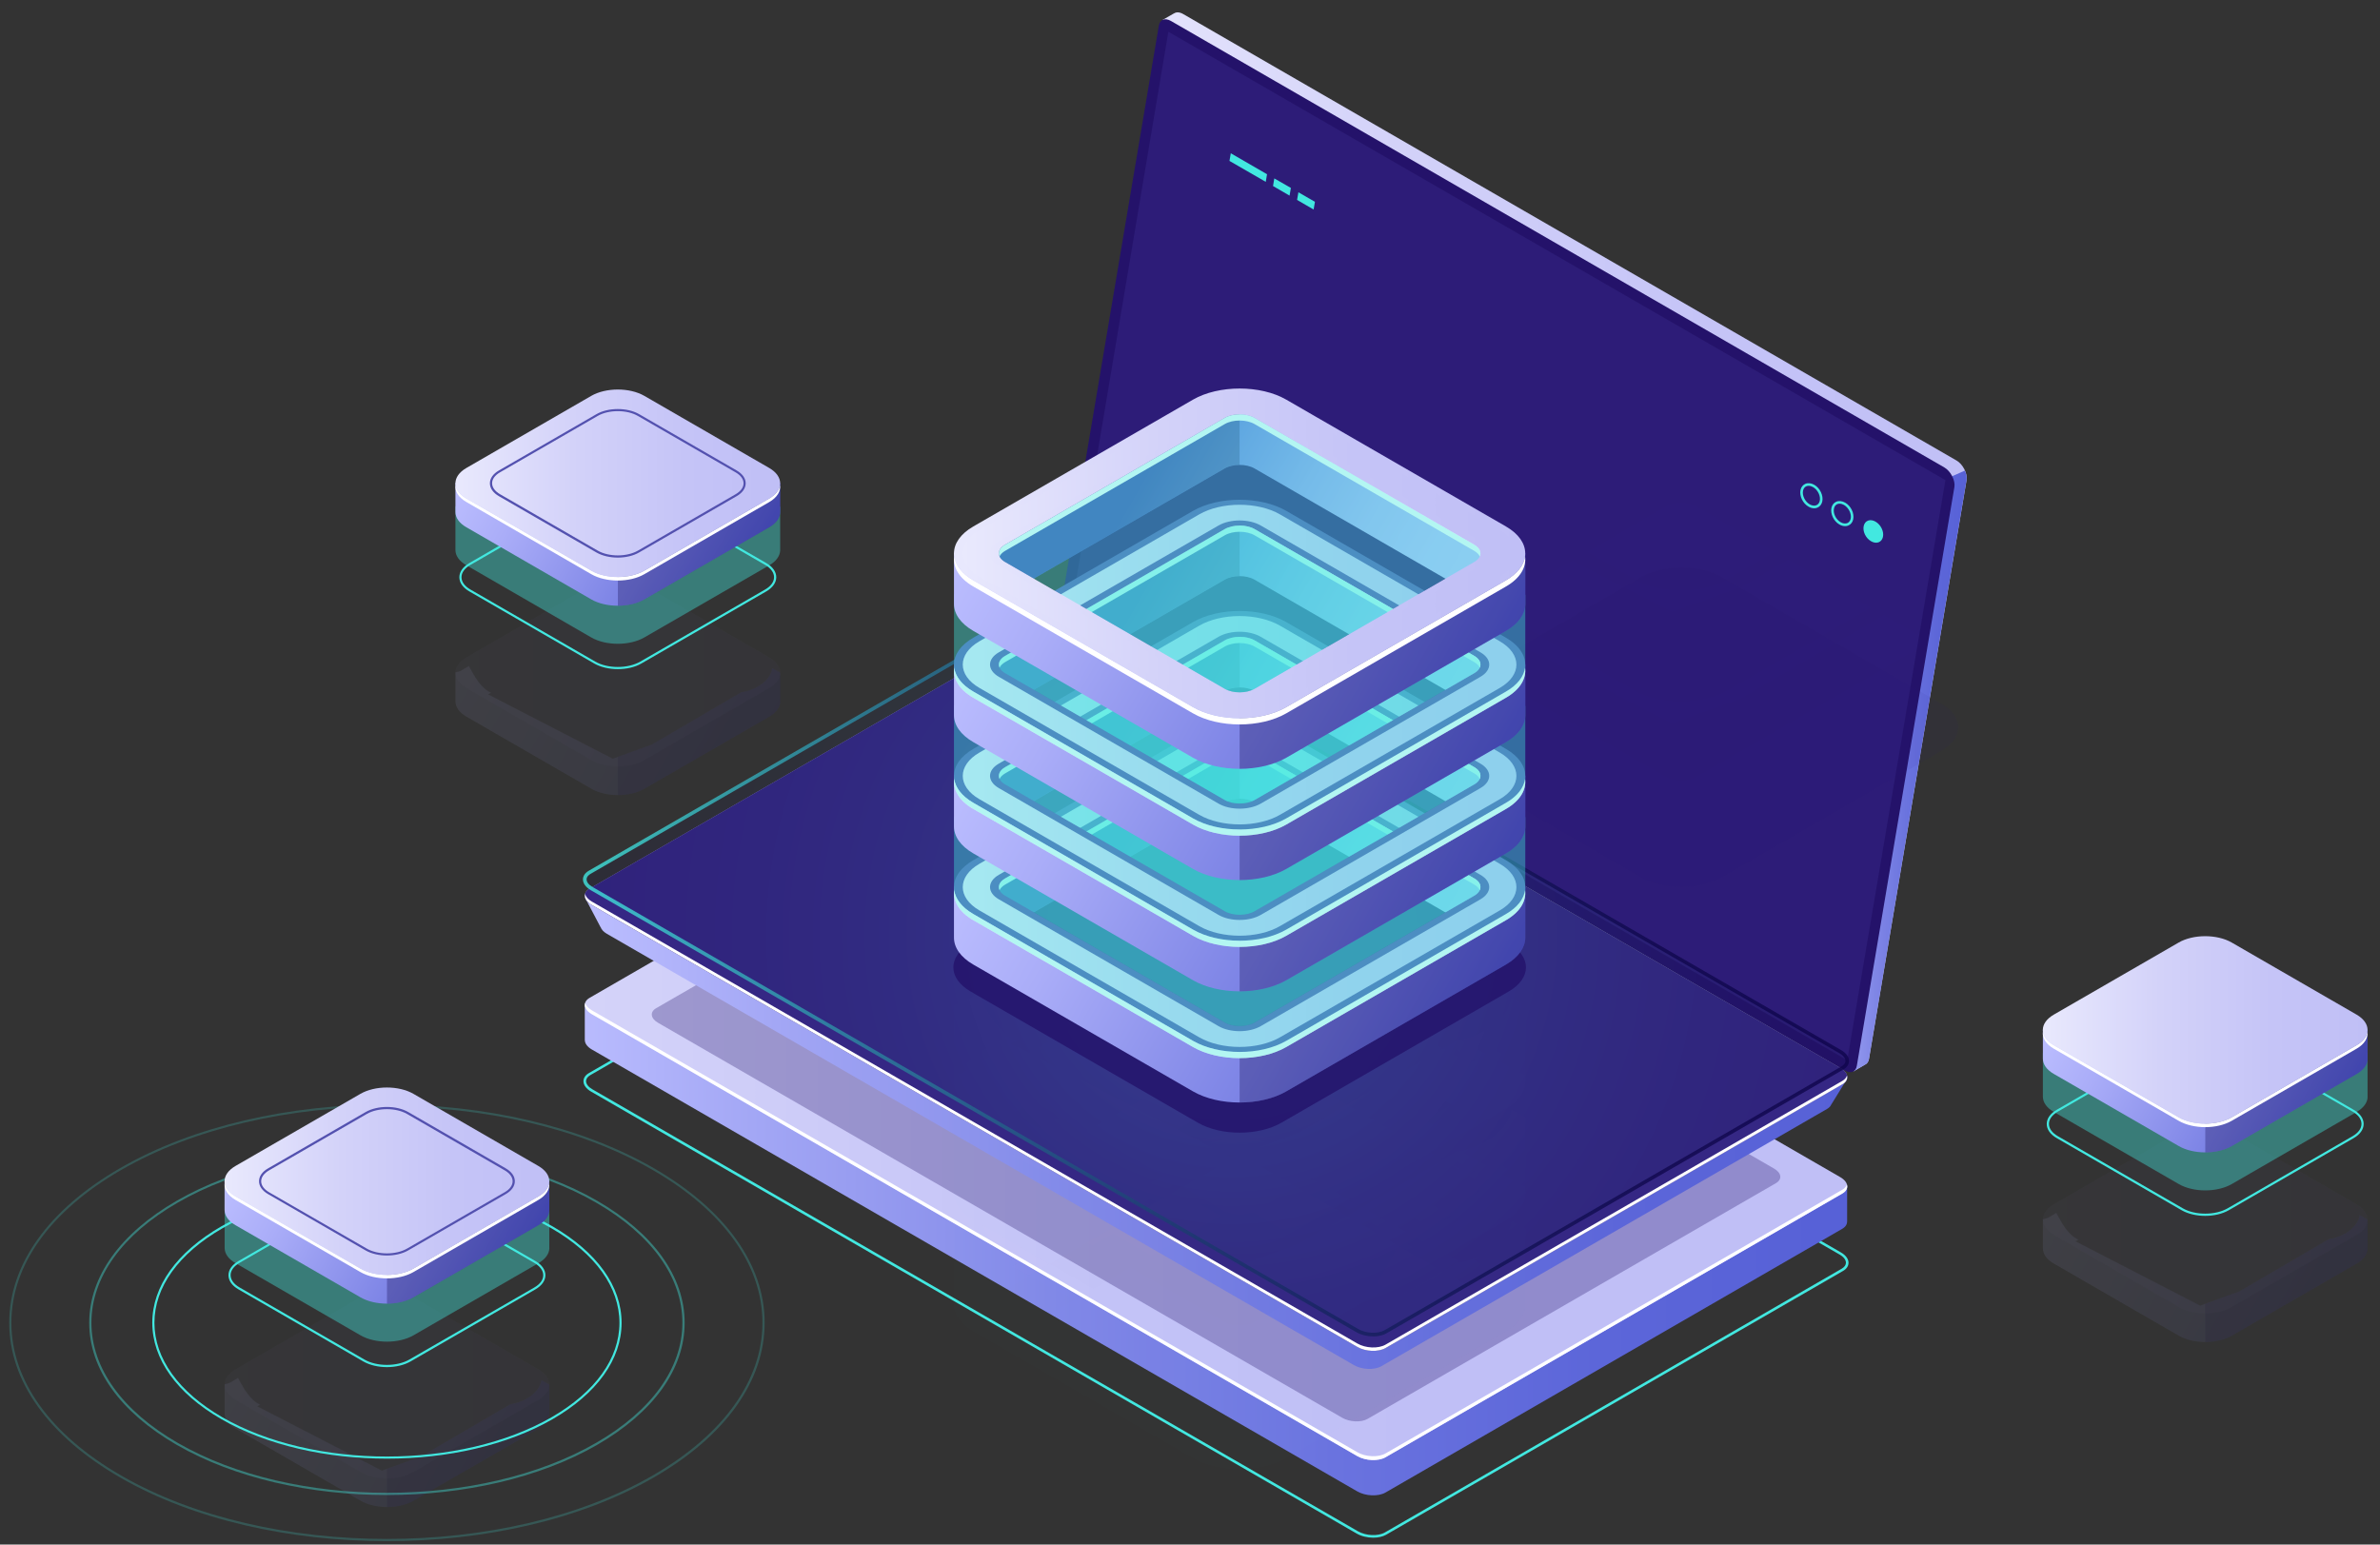 <svg width="151" height="98" viewBox="0 0 151 98" fill="none" xmlns="http://www.w3.org/2000/svg">
<rect x="0" y="0" width="151" height="98" fill="#333333" stroke="none"/>
<g clip-path="url(#clip0_384_12618)">
<g opacity="0.3">
<path opacity="0.3" d="M150.211 79.177V77.382L149.714 77.106C149.574 77.955 148.577 78.512 147.744 78.628L142.068 81.948L139.589 82.841L131.683 78.76L131.867 78.656C131.19 78.34 130.825 77.619 130.461 76.958L129.928 77.274L129.612 77.362V79.205C129.612 79.557 129.844 79.91 130.309 80.174L138.231 84.748C139.16 85.285 140.666 85.285 141.596 84.748L149.518 80.174C149.975 79.91 150.207 79.565 150.215 79.221C150.211 79.205 150.211 79.193 150.211 79.177Z" fill="url(#paint0_linear_384_12618)"/>
<path opacity="0.3" d="M147.744 78.628L142.068 81.948L139.914 82.725V85.153C140.522 85.153 141.131 85.02 141.596 84.752L149.518 80.178C149.975 79.914 150.207 79.569 150.215 79.225C150.215 79.209 150.215 79.193 150.215 79.177V77.382L149.763 77.13H149.715C149.554 77.963 148.569 78.512 147.744 78.628Z" fill="#0F054C"/>
<g opacity="0.3">
<path opacity="0.3" d="M138.227 82.925L130.305 78.352C129.376 77.815 129.376 76.946 130.305 76.409L138.227 71.835C139.157 71.298 140.663 71.298 141.592 71.835L149.514 76.409C150.443 76.946 150.443 77.815 149.514 78.352L141.592 82.925C140.667 83.462 139.157 83.462 138.227 82.925Z" fill="url(#paint1_linear_384_12618)"/>
</g>
<g opacity="0.3">
<path opacity="0.3" d="M138.227 82.925L130.305 78.352C129.376 77.815 129.376 76.946 130.305 76.409L138.227 71.835C139.157 71.298 140.663 71.298 141.592 71.835L149.514 76.409C150.443 76.946 150.443 77.815 149.514 78.352L141.592 82.925C140.667 83.462 139.157 83.462 138.227 82.925Z" fill="#0F054C"/>
</g>
</g>
<path d="M139.91 77.146C139.369 77.146 138.828 77.026 138.416 76.789L130.493 72.215C130.081 71.979 129.856 71.659 129.856 71.314C129.856 70.97 130.085 70.649 130.493 70.413L138.416 65.839C139.237 65.362 140.579 65.362 141.404 65.839L149.326 70.413C149.739 70.649 149.963 70.97 149.963 71.314C149.963 71.659 149.735 71.979 149.326 72.215L141.404 76.789C140.991 77.026 140.45 77.146 139.91 77.146ZM139.91 65.615C139.393 65.615 138.88 65.727 138.488 65.955L130.565 70.529C130.197 70.741 129.997 71.018 129.997 71.31C129.997 71.603 130.197 71.879 130.565 72.091L138.488 76.665C139.273 77.118 140.551 77.118 141.336 76.665L149.258 72.091C149.623 71.879 149.827 71.603 149.827 71.31C149.827 71.018 149.627 70.741 149.258 70.529L141.336 65.955C140.943 65.731 140.426 65.615 139.91 65.615Z" fill="#42E8E0"/>
<path opacity="0.4" d="M150.211 69.556V66.844L149.715 66.568C149.575 67.417 148.577 67.974 147.744 68.09L142.069 71.41L139.589 72.303L131.683 68.222L131.867 68.118C131.19 67.802 130.826 67.081 130.461 66.42L129.929 66.736L129.612 66.824V69.584C129.612 69.936 129.845 70.289 130.309 70.553L138.232 75.127C139.161 75.664 140.667 75.664 141.596 75.127L149.519 70.553C149.975 70.289 150.207 69.944 150.215 69.6C150.211 69.588 150.211 69.572 150.211 69.556Z" fill="#42E8E0"/>
<path d="M150.211 67.145V65.35L149.715 65.074C149.575 65.923 148.577 66.48 147.744 66.596L142.069 69.916L139.589 70.81L131.683 66.728L131.867 66.624C131.19 66.308 130.826 65.587 130.461 64.926L129.929 65.242L129.612 65.33V67.173C129.612 67.525 129.845 67.878 130.309 68.142L138.232 72.716C139.161 73.253 140.667 73.253 141.596 72.716L149.519 68.142C149.975 67.878 150.207 67.533 150.215 67.189C150.211 67.177 150.211 67.161 150.211 67.145Z" fill="url(#paint2_linear_384_12618)"/>
<path opacity="0.3" d="M147.744 66.596L142.068 69.916L139.914 70.693V73.121C140.522 73.121 141.131 72.988 141.596 72.72L149.518 68.146C149.975 67.882 150.207 67.537 150.215 67.193C150.215 67.177 150.215 67.161 150.215 67.145V65.35L149.763 65.098H149.715C149.554 65.931 148.569 66.48 147.744 66.596Z" fill="#0F054C"/>
<path d="M138.227 70.894L130.305 66.32C129.376 65.783 129.376 64.914 130.305 64.377L138.227 59.803C139.157 59.266 140.663 59.266 141.592 59.803L149.514 64.377C150.443 64.914 150.443 65.783 149.514 66.32L141.592 70.894C140.667 71.43 139.157 71.43 138.227 70.894Z" fill="url(#paint3_linear_384_12618)"/>
<path d="M149.514 66.32L141.592 70.894C140.663 71.43 139.157 71.43 138.227 70.894L130.305 66.32C129.888 66.079 129.66 65.775 129.616 65.459C129.56 65.847 129.792 66.243 130.305 66.54L138.227 71.114C139.157 71.651 140.663 71.651 141.592 71.114L149.514 66.54C150.027 66.243 150.255 65.843 150.203 65.459C150.159 65.775 149.931 66.083 149.514 66.32Z" fill="white"/>
<g opacity="0.3">
<path opacity="0.3" d="M34.851 89.647V87.852L34.355 87.576C34.214 88.425 33.217 88.982 32.384 89.098L26.708 92.418L24.229 93.311L16.323 89.23L16.507 89.126C15.83 88.81 15.466 88.089 15.101 87.428L14.568 87.744L14.252 87.832V89.675C14.252 90.027 14.484 90.38 14.949 90.644L22.871 95.218C23.801 95.755 25.306 95.755 26.236 95.218L34.158 90.644C34.615 90.38 34.847 90.035 34.855 89.691C34.851 89.679 34.851 89.663 34.851 89.647Z" fill="url(#paint4_linear_384_12618)"/>
<path opacity="0.3" d="M32.384 89.098L26.709 92.418L24.554 93.195V95.622C25.163 95.622 25.771 95.49 26.236 95.222L34.158 90.648C34.615 90.383 34.847 90.039 34.855 89.695C34.855 89.679 34.855 89.663 34.855 89.647V87.852L34.403 87.6H34.351C34.194 88.433 33.209 88.982 32.384 89.098Z" fill="#0F054C"/>
<g opacity="0.3">
<path opacity="0.3" d="M22.867 93.395L14.945 88.822C14.016 88.285 14.016 87.416 14.945 86.879L22.867 82.305C23.797 81.768 25.303 81.768 26.232 82.305L34.154 86.879C35.084 87.416 35.084 88.285 34.154 88.822L26.232 93.395C25.303 93.932 23.797 93.932 22.867 93.395Z" fill="url(#paint5_linear_384_12618)"/>
</g>
<g opacity="0.3">
<path opacity="0.3" d="M22.867 93.395L14.945 88.822C14.016 88.285 14.016 87.416 14.945 86.879L22.867 82.305C23.797 81.768 25.303 81.768 26.232 82.305L34.154 86.879C35.084 87.416 35.084 88.285 34.154 88.822L26.232 93.395C25.303 93.932 23.797 93.932 22.867 93.395Z" fill="#0F054C"/>
</g>
</g>
<path opacity="0.4" d="M24.55 94.857C19.719 94.857 14.885 93.796 11.208 91.673C7.631 89.606 5.661 86.859 5.661 83.931C5.661 81.003 7.631 78.255 11.208 76.189C18.566 71.943 30.534 71.943 37.891 76.189C41.468 78.255 43.438 81.003 43.438 83.931C43.438 86.859 41.468 89.606 37.891 91.673L37.855 91.613L37.891 91.673C34.214 93.796 29.38 94.857 24.55 94.857ZM24.55 73.137C19.743 73.137 14.937 74.194 11.276 76.305C7.743 78.343 5.801 81.051 5.801 83.927C5.801 86.803 7.747 89.51 11.276 91.549C18.594 95.775 30.501 95.775 37.819 91.549C41.352 89.51 43.294 86.803 43.294 83.927C43.294 81.051 41.348 78.343 37.819 76.305C34.162 74.194 29.356 73.137 24.55 73.137Z" fill="#42E8E0"/>
<path opacity="0.2" d="M24.55 97.785C18.418 97.785 12.285 96.439 7.619 93.744C3.085 91.124 0.586 87.64 0.586 83.931C0.586 80.222 3.085 76.734 7.619 74.118C16.956 68.727 32.144 68.727 41.48 74.118C46.014 76.737 48.513 80.222 48.513 83.931C48.513 87.64 46.014 91.129 41.48 93.744C36.814 96.439 30.682 97.785 24.55 97.785ZM24.55 70.209C18.442 70.209 12.337 71.551 7.687 74.234C3.197 76.826 0.722 80.27 0.722 83.927C0.722 87.588 3.193 91.028 7.687 93.62C16.984 98.987 32.111 98.987 41.408 93.62C45.898 91.028 48.373 87.584 48.373 83.927C48.373 80.266 45.902 76.826 41.408 74.234C36.762 71.551 30.654 70.209 24.55 70.209Z" fill="#42E8E0"/>
<path d="M24.55 92.55C20.741 92.55 16.936 91.713 14.036 90.039C11.212 88.409 9.662 86.238 9.662 83.927C9.662 81.616 11.216 79.445 14.036 77.815C19.831 74.466 29.268 74.466 35.064 77.815C37.883 79.449 39.437 81.62 39.437 83.931C39.437 86.242 37.883 88.413 35.064 90.043C32.164 91.713 28.359 92.55 24.55 92.55ZM24.55 75.444C20.769 75.444 16.984 76.277 14.104 77.939C11.328 79.541 9.798 81.668 9.798 83.931C9.798 86.19 11.328 88.317 14.104 89.923C19.864 93.247 29.236 93.247 34.995 89.923C37.771 88.321 39.301 86.194 39.301 83.931C39.301 81.672 37.771 79.545 34.995 77.939C32.116 76.277 28.331 75.444 24.55 75.444Z" fill="#42E8E0"/>
<path d="M24.549 86.743C24.009 86.743 23.468 86.622 23.055 86.386L15.133 81.812C14.72 81.576 14.496 81.255 14.496 80.911C14.496 80.566 14.724 80.246 15.133 80.01L23.055 75.436C23.881 74.959 25.218 74.959 26.043 75.436L33.966 80.01C34.378 80.246 34.603 80.566 34.603 80.911C34.603 81.255 34.374 81.576 33.966 81.812L26.043 86.386C25.631 86.622 25.09 86.743 24.549 86.743ZM24.549 75.211C24.033 75.211 23.516 75.323 23.123 75.552L15.201 80.126C14.836 80.338 14.632 80.614 14.632 80.907C14.632 81.199 14.832 81.476 15.201 81.688L23.123 86.262C23.909 86.715 25.186 86.715 25.971 86.262L33.898 81.692C34.266 81.48 34.466 81.203 34.466 80.911C34.466 80.618 34.266 80.342 33.898 80.13L25.975 75.556C25.579 75.327 25.066 75.211 24.549 75.211Z" fill="#42E8E0"/>
<path opacity="0.4" d="M34.851 79.153V76.441L34.355 76.165C34.214 77.014 33.217 77.571 32.384 77.687L26.708 81.007L24.229 81.9L16.323 77.819L16.507 77.715C15.83 77.398 15.466 76.677 15.101 76.017L14.568 76.333L14.252 76.421V79.181C14.252 79.533 14.484 79.886 14.949 80.15L22.871 84.724C23.801 85.261 25.306 85.261 26.236 84.724L34.158 80.15C34.615 79.886 34.847 79.541 34.855 79.197C34.851 79.185 34.851 79.169 34.851 79.153Z" fill="#42E8E0"/>
<path d="M34.851 76.741V74.947L34.354 74.671C34.214 75.52 33.217 76.076 32.383 76.193L26.708 79.513L24.229 80.406L16.318 76.325L16.503 76.221C15.826 75.904 15.461 75.183 15.097 74.522L14.564 74.839L14.248 74.927V76.769C14.248 77.122 14.48 77.474 14.944 77.739L22.867 82.313C23.796 82.849 25.302 82.849 26.231 82.313L34.154 77.739C34.61 77.474 34.843 77.13 34.851 76.785C34.851 76.773 34.851 76.757 34.851 76.741Z" fill="url(#paint6_linear_384_12618)"/>
<path opacity="0.3" d="M32.384 76.193L26.708 79.513L24.553 80.29V82.717C25.162 82.717 25.771 82.585 26.235 82.317L34.158 77.743C34.614 77.478 34.847 77.134 34.855 76.79C34.855 76.774 34.855 76.757 34.855 76.742V74.947L34.402 74.695H34.35C34.194 75.528 33.209 76.077 32.384 76.193Z" fill="#0F054C"/>
<path d="M22.867 80.494L14.944 75.92C14.015 75.384 14.015 74.514 14.944 73.978L22.867 69.404C23.796 68.867 25.302 68.867 26.231 69.404L34.154 73.978C35.083 74.514 35.083 75.384 34.154 75.92L26.231 80.494C25.302 81.027 23.796 81.027 22.867 80.494Z" fill="url(#paint7_linear_384_12618)"/>
<path d="M24.549 79.661C24.061 79.661 23.572 79.553 23.2 79.341L17.011 75.768C16.639 75.552 16.435 75.263 16.435 74.947C16.435 74.635 16.639 74.342 17.011 74.13L23.2 70.557C23.945 70.129 25.154 70.129 25.899 70.557L32.087 74.13C32.46 74.346 32.664 74.635 32.664 74.947C32.664 75.26 32.46 75.552 32.087 75.764L25.899 79.337C25.527 79.553 25.038 79.661 24.549 79.661ZM23.268 79.221C23.973 79.629 25.122 79.629 25.827 79.221L32.015 75.648C32.344 75.46 32.524 75.211 32.524 74.951C32.524 74.691 32.344 74.442 32.015 74.254L25.827 70.681C25.122 70.273 23.973 70.273 23.268 70.681L17.079 74.254C16.751 74.442 16.571 74.691 16.571 74.951C16.571 75.211 16.751 75.46 17.079 75.652L23.268 79.221Z" fill="#5351AF"/>
<path d="M34.154 75.916L26.232 80.49C25.302 81.027 23.796 81.027 22.867 80.49L14.945 75.916C14.528 75.676 14.3 75.372 14.256 75.055C14.2 75.444 14.432 75.84 14.945 76.137L22.867 80.711C23.796 81.247 25.302 81.247 26.232 80.711L34.154 76.137C34.667 75.84 34.895 75.44 34.843 75.055C34.799 75.372 34.571 75.68 34.154 75.916Z" fill="white"/>
<g opacity="0.3">
<path opacity="0.3" d="M49.499 44.475V42.68L49.002 42.404C48.862 43.253 47.864 43.81 47.031 43.926L41.356 47.246L38.877 48.14L30.97 44.058L31.154 43.954C30.477 43.638 30.113 42.917 29.748 42.256L29.216 42.572L28.899 42.66V44.503C28.899 44.855 29.132 45.208 29.596 45.472L37.519 50.046C38.448 50.583 39.954 50.583 40.883 50.046L48.806 45.472C49.262 45.208 49.495 44.863 49.503 44.519C49.499 44.503 49.495 44.491 49.499 44.475Z" fill="url(#paint8_linear_384_12618)"/>
<path opacity="0.3" d="M47.032 43.922L41.356 47.242L39.201 48.019V50.451C39.81 50.451 40.419 50.318 40.883 50.05L48.806 45.476C49.262 45.212 49.495 44.867 49.503 44.523C49.503 44.507 49.503 44.491 49.503 44.475V42.68L49.05 42.428H49.002C48.842 43.261 47.857 43.81 47.032 43.922Z" fill="#0F054C"/>
<g opacity="0.3">
<path opacity="0.3" d="M37.515 48.224L29.592 43.65C28.663 43.113 28.663 42.244 29.592 41.707L37.515 37.133C38.444 36.596 39.95 36.596 40.879 37.133L48.802 41.707C49.731 42.244 49.731 43.113 48.802 43.65L40.879 48.224C39.95 48.76 38.44 48.76 37.515 48.224Z" fill="url(#paint9_linear_384_12618)"/>
</g>
<g opacity="0.3">
<path opacity="0.3" d="M37.515 48.224L29.592 43.65C28.663 43.113 28.663 42.244 29.592 41.707L37.515 37.133C38.444 36.596 39.95 36.596 40.879 37.133L48.802 41.707C49.731 42.244 49.731 43.113 48.802 43.65L40.879 48.224C39.95 48.76 38.44 48.76 37.515 48.224Z" fill="#0F054C"/>
</g>
</g>
<path d="M39.197 42.456C38.656 42.456 38.115 42.336 37.703 42.1L29.78 37.526C29.368 37.289 29.144 36.969 29.144 36.624C29.144 36.28 29.372 35.96 29.78 35.723L37.703 31.149C38.528 30.673 39.866 30.673 40.691 31.149L48.613 35.723C49.026 35.96 49.25 36.28 49.25 36.624C49.25 36.969 49.022 37.289 48.613 37.526L40.691 42.1C40.278 42.34 39.737 42.456 39.197 42.456ZM37.771 41.98C38.556 42.432 39.834 42.432 40.619 41.98L48.541 37.406C48.91 37.193 49.11 36.917 49.11 36.624C49.11 36.332 48.91 36.056 48.541 35.843L40.619 31.269C39.834 30.817 38.556 30.817 37.771 31.269L29.849 35.843C29.48 36.056 29.28 36.332 29.28 36.624C29.28 36.917 29.48 37.193 29.849 37.406L37.771 41.98Z" fill="#42E8E0"/>
<path opacity="0.4" d="M49.498 34.87V32.159L49.002 31.882C48.861 32.731 47.864 33.288 47.031 33.404L41.355 36.725L38.876 37.618L30.966 33.536L31.15 33.432C30.473 33.116 30.109 32.395 29.744 31.734L29.211 32.05L28.895 32.139V34.898C28.895 35.251 29.127 35.603 29.592 35.868L37.514 40.446C38.444 40.982 39.95 40.982 40.879 40.446L48.801 35.872C49.258 35.607 49.49 35.263 49.498 34.918C49.498 34.898 49.494 34.886 49.498 34.87Z" fill="#42E8E0"/>
<path d="M49.498 32.459V30.665L49.002 30.388C48.861 31.238 47.864 31.794 47.031 31.91L41.355 35.231L38.876 36.124L30.966 32.043L31.15 31.939C30.473 31.622 30.109 30.901 29.744 30.24L29.211 30.557L28.895 30.645V32.487C28.895 32.84 29.127 33.192 29.592 33.456L37.514 38.031C38.444 38.567 39.95 38.567 40.879 38.031L48.801 33.456C49.258 33.192 49.49 32.848 49.498 32.503C49.498 32.487 49.494 32.475 49.498 32.459Z" fill="url(#paint10_linear_384_12618)"/>
<path opacity="0.3" d="M47.031 31.906L41.355 35.227L39.201 36.004V38.435C39.809 38.435 40.418 38.303 40.883 38.034L48.805 33.46C49.262 33.196 49.494 32.852 49.502 32.507C49.502 32.491 49.502 32.475 49.502 32.459V30.665L49.05 30.412H49.002C48.841 31.245 47.856 31.794 47.031 31.906Z" fill="#0F054C"/>
<path d="M37.514 36.208L29.592 31.634C28.663 31.097 28.663 30.228 29.592 29.691L37.514 25.117C38.444 24.581 39.95 24.581 40.879 25.117L48.801 29.691C49.73 30.228 49.73 31.097 48.801 31.634L40.879 36.208C39.95 36.745 38.44 36.745 37.514 36.208Z" fill="url(#paint11_linear_384_12618)"/>
<path d="M39.197 35.379C38.708 35.379 38.219 35.271 37.847 35.058L31.659 31.486C31.286 31.269 31.082 30.981 31.082 30.665C31.082 30.352 31.286 30.06 31.659 29.848L37.847 26.275C38.592 25.846 39.801 25.846 40.547 26.275L46.735 29.848C47.107 30.064 47.311 30.352 47.311 30.665C47.311 30.977 47.107 31.269 46.735 31.482L40.547 35.054C40.174 35.271 39.685 35.379 39.197 35.379ZM39.197 26.087C38.732 26.087 38.272 26.187 37.919 26.391L31.731 29.964C31.402 30.152 31.222 30.4 31.222 30.661C31.222 30.921 31.402 31.169 31.731 31.361L37.919 34.934C38.624 35.343 39.773 35.343 40.478 34.934L46.667 31.361C46.995 31.173 47.175 30.925 47.175 30.665C47.175 30.404 46.995 30.156 46.667 29.968L40.478 26.395C40.122 26.187 39.661 26.087 39.197 26.087Z" fill="#5351AF"/>
<path d="M48.801 31.634L40.879 36.208C39.95 36.745 38.444 36.745 37.515 36.208L29.592 31.634C29.176 31.394 28.947 31.089 28.903 30.773C28.847 31.162 29.079 31.558 29.592 31.854L37.515 36.432C38.444 36.969 39.95 36.969 40.879 36.432L48.801 31.858C49.314 31.562 49.542 31.162 49.49 30.777C49.446 31.089 49.214 31.394 48.801 31.634Z" fill="white"/>
<path d="M87.128 97.565C86.76 97.565 86.371 97.477 86.071 97.301L37.499 69.26C37.194 69.083 37.018 68.843 37.018 68.603C37.018 68.398 37.142 68.21 37.37 68.082L66.353 51.348C66.833 51.072 67.678 51.104 68.231 51.424L116.799 79.465C117.104 79.641 117.28 79.882 117.28 80.122C117.28 80.326 117.156 80.514 116.928 80.643L87.945 97.377C87.729 97.501 87.437 97.565 87.128 97.565ZM37.583 69.115L86.151 97.156C86.66 97.449 87.429 97.485 87.865 97.233L116.847 80.499C117.02 80.398 117.116 80.262 117.116 80.118C117.116 79.938 116.972 79.749 116.715 79.601L68.147 51.56C67.638 51.268 66.87 51.236 66.433 51.484L37.451 68.218C37.278 68.318 37.182 68.455 37.182 68.599C37.186 68.783 37.331 68.971 37.583 69.115Z" fill="#42E8E0"/>
<path d="M117.2 75.271L114.524 74.887L68.191 48.136C67.658 47.827 66.853 47.795 66.397 48.059L38.8 63.992L37.102 63.748V66.003H37.106C37.11 66.203 37.254 66.416 37.539 66.584L86.107 94.625C86.639 94.933 87.445 94.965 87.901 94.701L116.883 77.967C117.096 77.843 117.192 77.679 117.188 77.51H117.192V75.271H117.2Z" fill="url(#paint12_linear_384_12618)"/>
<path d="M37.543 64.345L86.111 92.386C86.644 92.694 87.449 92.726 87.905 92.462L116.887 75.728C117.348 75.464 117.292 74.999 116.759 74.691L68.191 46.646C67.659 46.337 66.853 46.305 66.397 46.569L37.415 63.308C36.954 63.572 37.01 64.037 37.543 64.345Z" fill="url(#paint13_linear_384_12618)"/>
<path opacity="0.3" d="M41.748 64.894L85.161 89.959C85.638 90.231 86.355 90.263 86.767 90.027L112.674 75.071C113.086 74.835 113.034 74.418 112.557 74.146L69.144 49.081C68.668 48.809 67.951 48.776 67.538 49.013L41.632 63.968C41.219 64.205 41.271 64.617 41.748 64.894Z" fill="#24126A"/>
<path d="M116.892 75.484L87.909 92.218C87.449 92.482 86.644 92.45 86.115 92.142L37.543 64.101C37.31 63.964 37.174 63.8 37.126 63.636C37.054 63.872 37.194 64.141 37.543 64.345L86.111 92.386C86.644 92.694 87.449 92.726 87.905 92.462L116.888 75.728C117.148 75.58 117.236 75.368 117.176 75.155C117.14 75.275 117.048 75.391 116.892 75.484Z" fill="white"/>
<path d="M68.103 37.906L74.243 1.478L73.75 1.27L74.491 0.845V0.849C74.635 0.753 74.84 0.761 75.064 0.889L124.133 29.219C124.537 29.451 124.842 30.048 124.77 30.464L118.581 67.181C118.549 67.373 118.453 67.497 118.321 67.553L117.596 67.974L117.472 67.297L117.512 67.309L68.74 39.152C68.339 38.919 68.035 38.323 68.103 37.906Z" fill="url(#paint14_linear_384_12618)"/>
<path d="M123.856 30.216L124.661 29.86C124.753 30.068 124.797 30.284 124.765 30.468L118.577 67.185C118.545 67.377 118.449 67.501 118.317 67.557L117.592 67.978L117.468 67.301L117.508 67.313L115.041 65.887L123.856 30.216Z" fill="url(#paint15_linear_384_12618)"/>
<path d="M67.971 39.592L117.039 67.922C117.42 68.142 117.744 68.014 117.808 67.621L123.997 30.905C124.069 30.488 123.764 29.892 123.36 29.659L74.291 1.33C73.91 1.11 73.586 1.238 73.522 1.63L67.334 38.347C67.266 38.763 67.57 39.36 67.971 39.592Z" fill="#24126A"/>
<g opacity="0.51">
<path opacity="0.51" d="M74.127 2.015L123.428 30.464L117.2 67.273L67.935 38.843L74.127 2.015Z" fill="#453C9E"/>
</g>
<path d="M37.126 56.975L39.806 58.373L66.657 42.869C67.106 42.608 67.891 42.64 68.411 42.941L114.72 69.68C115.165 69.432 117.184 68.462 117.184 68.462L116.202 70.056L116.198 70.052C116.158 70.165 116.07 70.273 115.926 70.357L87.645 86.683C87.196 86.943 86.411 86.911 85.89 86.61L38.504 59.25C38.291 59.126 38.159 58.978 38.107 58.826L38.103 58.83L37.126 56.975Z" fill="url(#paint16_linear_384_12618)"/>
<path d="M37.543 57.416L86.111 85.457C86.644 85.765 87.449 85.797 87.905 85.533L116.887 68.799C117.348 68.535 117.292 68.07 116.759 67.762L68.191 39.721C67.659 39.412 66.853 39.38 66.397 39.645L37.415 56.379C36.954 56.643 37.01 57.108 37.543 57.416Z" fill="url(#paint17_linear_384_12618)"/>
<path d="M37.543 57.416L86.111 85.457C86.644 85.765 87.449 85.797 87.905 85.533L116.887 68.799C117.348 68.535 117.292 68.07 116.759 67.762L68.191 39.721C67.659 39.412 66.853 39.38 66.397 39.645L37.415 56.379C36.954 56.643 37.01 57.108 37.543 57.416Z" fill="#24126A"/>
<path opacity="0.51" d="M37.543 57.416L86.111 85.457C86.644 85.765 87.449 85.797 87.905 85.533L116.887 68.799C117.348 68.535 117.292 68.07 116.759 67.762L68.191 39.721C67.659 39.412 66.853 39.38 66.397 39.645L37.415 56.379C36.954 56.643 37.01 57.108 37.543 57.416Z" fill="#453C9E"/>
<g opacity="0.3">
<path opacity="0.5" d="M37.543 56.383L86.111 84.424C86.644 84.732 87.449 84.764 87.905 84.5L116.887 67.766C117.348 67.501 117.292 67.037 116.759 66.728L68.191 38.687C67.659 38.379 66.853 38.347 66.397 38.611L37.415 55.345C36.954 55.614 37.01 56.078 37.543 56.383Z" fill="url(#paint18_radial_384_12618)"/>
<g opacity="0.3">
<g opacity="0.3">
<g opacity="0.3">
<g opacity="0.3">
<path opacity="0.3" d="M96.773 85.525V82.365L95.9 81.88C95.651 83.37 93.897 84.352 92.431 84.556L82.442 90.395L78.084 91.969L64.17 84.788L64.49 84.604C63.301 84.047 62.66 82.777 62.019 81.62L61.082 82.177L60.525 82.333V85.573C60.525 86.194 60.933 86.811 61.751 87.283L75.689 95.33C77.319 96.271 79.979 96.271 81.609 95.33L95.547 87.283C96.348 86.819 96.757 86.214 96.773 85.605C96.773 85.577 96.773 85.549 96.773 85.525Z" fill="url(#paint19_linear_384_12618)"/>
<path opacity="0.3" d="M92.431 84.556L82.442 90.395L78.649 91.765V96.035C79.722 96.035 80.792 95.799 81.609 95.33L95.547 87.283C96.348 86.819 96.757 86.214 96.773 85.605C96.773 85.577 96.773 85.549 96.773 85.525V82.365L95.976 81.92H95.892C95.619 83.39 93.885 84.355 92.431 84.556Z" fill="#0F054C"/>
<path opacity="0.3" d="M64.49 84.608L77.699 76.982C78.22 76.681 79.073 76.681 79.594 76.982L92.571 84.475L92.427 84.56C93.893 84.355 95.647 83.374 95.895 81.884L81.328 73.781L77.091 72.66L73.638 74.687L62.011 81.62C62.664 82.781 63.3 84.051 64.49 84.608Z" fill="url(#paint20_linear_384_12618)"/>
<path opacity="0.3" d="M78.649 73.069L77.095 72.656L73.642 74.683L62.015 81.616C62.66 82.773 63.3 84.047 64.486 84.6L77.695 76.974C77.956 76.822 78.3 76.745 78.645 76.749V73.069H78.649Z" fill="#0F054C"/>
<g opacity="0.3">
<path opacity="0.3" d="M75.689 92.122L61.751 84.075C60.116 83.134 60.116 81.6 61.751 80.659L75.689 72.612C77.319 71.671 79.979 71.671 81.609 72.612L95.547 80.659C97.177 81.6 97.177 83.134 95.547 84.075L81.609 92.122C79.979 93.067 77.323 93.067 75.689 92.122ZM79.598 73.769C79.077 73.469 78.224 73.469 77.704 73.769L63.765 81.816C63.245 82.117 63.245 82.609 63.765 82.909L77.704 90.956C78.224 91.257 79.077 91.257 79.598 90.956L93.537 82.909C94.057 82.609 94.057 82.117 93.537 81.816L79.598 73.769Z" fill="#5351AF"/>
</g>
<g opacity="0.3">
<path opacity="0.3" d="M93.536 81.82L79.598 73.773C79.077 73.473 78.224 73.473 77.704 73.773L63.765 81.82C63.417 82.02 63.3 82.305 63.417 82.565C63.477 82.437 63.589 82.317 63.765 82.213L77.704 74.166C78.224 73.865 79.077 73.865 79.598 74.166L93.536 82.213C93.709 82.313 93.825 82.433 93.885 82.561C94.001 82.305 93.885 82.02 93.536 81.82Z" fill="white"/>
<path opacity="0.3" d="M95.547 84.075L81.609 92.122C79.978 93.063 77.319 93.063 75.689 92.122L61.75 84.075C61.021 83.654 60.617 83.114 60.541 82.561C60.445 83.242 60.849 83.947 61.75 84.468L75.689 92.514C77.319 93.455 79.978 93.455 81.609 92.514L95.547 84.468C96.448 83.947 96.853 83.246 96.757 82.561C96.68 83.114 96.276 83.654 95.547 84.075Z" fill="white"/>
</g>
<g opacity="0.3">
<path opacity="0.3" d="M76.081 91.897L62.143 83.851C60.729 83.034 60.729 81.704 62.143 80.887L76.081 72.84C77.495 72.023 79.798 72.023 81.212 72.84L95.15 80.887C96.564 81.704 96.564 83.034 95.15 83.851L81.212 91.897C79.802 92.715 77.499 92.715 76.081 91.897ZM79.99 73.545C79.249 73.117 78.048 73.117 77.307 73.545L63.368 81.592C62.628 82.02 62.628 82.713 63.368 83.142L77.307 91.189C78.048 91.617 79.249 91.617 79.99 91.189L93.929 83.142C94.67 82.713 94.67 82.02 93.929 81.592L79.99 73.545Z" fill="url(#paint21_linear_384_12618)"/>
</g>
</g>
<path opacity="0.4" d="M79.598 73.769C79.077 73.469 78.224 73.469 77.703 73.769L63.765 81.816C63.244 82.117 63.244 82.609 63.765 82.909L77.703 90.956C78.224 91.257 79.077 91.257 79.598 90.956L93.536 82.909C94.057 82.609 94.057 82.117 93.536 81.816L79.598 73.769Z" fill="#42E8E0"/>
</g>
<g opacity="0.3">
<path opacity="0.4" d="M96.773 82.71V77.935L95.9 77.451C95.651 78.941 93.897 79.922 92.431 80.126L82.442 85.966L78.084 87.54L64.17 80.358L64.49 80.174C63.301 79.617 62.66 78.348 62.019 77.19L61.082 77.747L60.525 77.903V82.757C60.525 83.378 60.933 83.995 61.751 84.468L75.689 92.514C77.319 93.456 79.979 93.456 81.609 92.514L95.547 84.468C96.348 84.003 96.757 83.398 96.773 82.79C96.773 82.761 96.773 82.737 96.773 82.71Z" fill="#42E8E0"/>
<g opacity="0.3">
<g opacity="0.3">
<path opacity="0.3" d="M96.773 78.468V75.308L95.9 74.823C95.651 76.313 93.897 77.294 92.431 77.499L82.442 83.338L78.084 84.912L64.17 77.731L64.49 77.547C63.301 76.99 62.66 75.72 62.019 74.563L61.082 75.12L60.525 75.276V78.516C60.525 79.137 60.933 79.754 61.751 80.226L75.689 88.273C77.319 89.214 79.979 89.214 81.609 88.273L95.547 80.226C96.348 79.762 96.757 79.157 96.773 78.548C96.773 78.52 96.773 78.492 96.773 78.468Z" fill="url(#paint22_linear_384_12618)"/>
<path opacity="0.3" d="M92.431 77.499L82.442 83.338L78.649 84.708V88.978C79.722 88.978 80.792 88.741 81.609 88.273L95.547 80.226C96.348 79.761 96.757 79.157 96.773 78.548C96.773 78.52 96.773 78.492 96.773 78.468V75.308L95.976 74.863H95.892C95.619 76.329 93.885 77.298 92.431 77.499Z" fill="#0F054C"/>
<path opacity="0.3" d="M64.49 77.547L77.699 69.921C78.22 69.62 79.073 69.62 79.594 69.921L92.571 77.415L92.427 77.499C93.893 77.294 95.647 76.313 95.895 74.823L81.328 66.72L77.091 65.599L73.638 67.626L62.011 74.559C62.664 75.72 63.3 76.994 64.49 77.547Z" fill="url(#paint23_linear_384_12618)"/>
<path opacity="0.3" d="M78.649 66.011L77.095 65.599L73.642 67.626L62.015 74.559C62.66 75.716 63.3 76.99 64.486 77.543L77.695 69.917C77.956 69.764 78.3 69.688 78.645 69.692V66.011H78.649Z" fill="#0F054C"/>
<g opacity="0.3">
<path opacity="0.3" d="M75.689 85.064L61.751 77.018C60.116 76.077 60.116 74.543 61.751 73.601L75.689 65.555C77.319 64.614 79.979 64.614 81.609 65.555L95.547 73.601C97.177 74.543 97.177 76.077 95.547 77.018L81.609 85.064C79.979 86.006 77.323 86.006 75.689 85.064ZM79.598 66.712C79.077 66.412 78.224 66.412 77.704 66.712L63.765 74.759C63.245 75.059 63.245 75.552 63.765 75.852L77.704 83.899C78.224 84.199 79.077 84.199 79.598 83.899L93.537 75.852C94.057 75.552 94.057 75.059 93.537 74.759L79.598 66.712Z" fill="#5351AF"/>
</g>
<g opacity="0.3">
<path opacity="0.3" d="M93.536 74.759L79.598 66.712C79.077 66.412 78.224 66.412 77.704 66.712L63.765 74.759C63.417 74.959 63.3 75.244 63.417 75.504C63.477 75.376 63.589 75.256 63.765 75.151L77.704 67.105C78.224 66.805 79.077 66.805 79.598 67.105L93.536 75.151C93.709 75.252 93.825 75.372 93.885 75.5C94.001 75.248 93.885 74.963 93.536 74.759Z" fill="white"/>
<path opacity="0.3" d="M95.547 77.018L81.609 85.064C79.978 86.006 77.319 86.006 75.689 85.064L61.75 77.018C61.021 76.597 60.617 76.057 60.541 75.504C60.445 76.185 60.849 76.89 61.75 77.41L75.689 85.457C77.319 86.398 79.978 86.398 81.609 85.457L95.547 77.41C96.448 76.89 96.853 76.189 96.757 75.504C96.68 76.057 96.276 76.597 95.547 77.018Z" fill="white"/>
</g>
<g opacity="0.3">
<path opacity="0.3" d="M76.081 84.836L62.143 76.79C60.729 75.972 60.729 74.643 62.143 73.826L76.081 65.779C77.495 64.962 79.798 64.962 81.212 65.779L95.15 73.826C96.564 74.643 96.564 75.972 95.15 76.79L81.212 84.836C79.802 85.653 77.499 85.653 76.081 84.836ZM79.99 66.484C79.249 66.055 78.048 66.055 77.307 66.484L63.368 74.531C62.628 74.959 62.628 75.652 63.368 76.081L77.307 84.127C78.048 84.556 79.249 84.556 79.99 84.127L93.929 76.081C94.67 75.652 94.67 74.959 93.929 74.531L79.99 66.484Z" fill="url(#paint24_linear_384_12618)"/>
</g>
</g>
<path opacity="0.4" d="M79.598 66.712C79.077 66.412 78.224 66.412 77.703 66.712L63.765 74.759C63.244 75.059 63.244 75.552 63.765 75.852L77.703 83.899C78.224 84.199 79.077 84.199 79.598 83.899L93.536 75.852C94.057 75.552 94.057 75.059 93.536 74.759L79.598 66.712Z" fill="#42E8E0"/>
</g>
</g>
<g opacity="0.3">
<path opacity="0.4" d="M96.773 75.652V70.878L95.9 70.393C95.651 71.883 93.897 72.864 92.431 73.069L82.442 78.908L78.084 80.483L64.17 73.301L64.49 73.117C63.301 72.56 62.66 71.29 62.019 70.133L61.082 70.689L60.525 70.846V75.7C60.525 76.321 60.933 76.938 61.751 77.41L75.689 85.457C77.319 86.398 79.979 86.398 81.609 85.457L95.547 77.41C96.348 76.946 96.757 76.341 96.773 75.732C96.773 75.704 96.773 75.676 96.773 75.652Z" fill="#42E8E0"/>
<g opacity="0.3">
<g opacity="0.3">
<path opacity="0.3" d="M96.773 71.406V68.246L95.9 67.762C95.651 69.251 93.897 70.233 92.431 70.437L82.442 76.277L78.084 77.851L64.17 70.669L64.49 70.485C63.301 69.928 62.66 68.659 62.019 67.501L61.082 68.058L60.525 68.214V71.454C60.525 72.075 60.933 72.692 61.751 73.165L75.689 81.211C77.319 82.153 79.979 82.153 81.609 81.211L95.547 73.165C96.348 72.7 96.757 72.095 96.773 71.487C96.773 71.462 96.773 71.434 96.773 71.406Z" fill="url(#paint25_linear_384_12618)"/>
<path opacity="0.3" d="M92.431 70.441L82.442 76.281L78.649 77.651V81.92C79.722 81.92 80.792 81.684 81.609 81.215L95.547 73.169C96.348 72.704 96.757 72.099 96.773 71.49C96.773 71.463 96.773 71.434 96.773 71.41V68.25L95.976 67.806H95.892C95.619 69.272 93.885 70.237 92.431 70.441Z" fill="#0F054C"/>
<path opacity="0.3" d="M64.49 70.489L77.699 62.863C78.22 62.563 79.073 62.563 79.594 62.863L92.571 70.357L92.427 70.441C93.893 70.237 95.647 69.256 95.895 67.766L81.332 59.663L77.095 58.541L73.642 60.568L62.015 67.501C62.663 68.663 63.3 69.933 64.49 70.489Z" fill="url(#paint26_linear_384_12618)"/>
<path opacity="0.3" d="M78.649 58.954L77.095 58.541L73.642 60.568L62.015 67.501C62.66 68.659 63.3 69.933 64.486 70.485L77.695 62.859C77.956 62.707 78.3 62.631 78.645 62.635V58.954H78.649Z" fill="#0F054C"/>
<g opacity="0.3">
<path opacity="0.3" d="M75.689 78.007L61.751 69.961C60.116 69.019 60.116 67.485 61.751 66.544L75.689 58.497C77.319 57.556 79.979 57.556 81.609 58.497L95.547 66.544C97.177 67.485 97.177 69.019 95.547 69.961L81.609 78.007C79.979 78.948 77.323 78.948 75.689 78.007ZM79.598 59.655C79.077 59.355 78.224 59.355 77.704 59.655L63.765 67.702C63.245 68.002 63.245 68.495 63.765 68.795L77.704 76.842C78.224 77.142 79.077 77.142 79.598 76.842L93.537 68.795C94.057 68.495 94.057 68.002 93.537 67.702L79.598 59.655Z" fill="#5351AF"/>
</g>
<g opacity="0.3">
<path opacity="0.3" d="M93.536 67.702L79.598 59.655C79.077 59.355 78.224 59.355 77.704 59.655L63.765 67.702C63.417 67.902 63.3 68.186 63.417 68.447C63.477 68.318 63.589 68.198 63.765 68.094L77.704 60.047C78.224 59.747 79.077 59.747 79.598 60.047L93.536 68.094C93.709 68.194 93.825 68.314 93.885 68.443C94.001 68.19 93.885 67.902 93.536 67.702Z" fill="white"/>
<path opacity="0.3" d="M95.547 69.96L81.609 78.007C79.978 78.948 77.319 78.948 75.689 78.007L61.75 69.96C61.021 69.54 60.617 68.999 60.541 68.447C60.445 69.127 60.849 69.832 61.75 70.353L75.689 78.4C77.319 79.341 79.978 79.341 81.609 78.4L95.547 70.353C96.448 69.832 96.853 69.131 96.757 68.447C96.68 68.999 96.276 69.536 95.547 69.96Z" fill="white"/>
</g>
<g opacity="0.3">
<path opacity="0.3" d="M76.081 77.779L62.143 69.732C60.729 68.915 60.729 67.585 62.143 66.768L76.081 58.722C77.495 57.905 79.798 57.905 81.212 58.722L95.15 66.768C96.564 67.585 96.564 68.915 95.15 69.732L81.212 77.779C79.802 78.596 77.499 78.596 76.081 77.779ZM79.99 59.427C79.249 58.998 78.048 58.998 77.307 59.427L63.368 67.473C62.628 67.902 62.628 68.595 63.368 69.023L77.307 77.07C78.048 77.499 79.249 77.499 79.99 77.07L93.929 69.023C94.67 68.595 94.67 67.902 93.929 67.473L79.99 59.427Z" fill="url(#paint27_linear_384_12618)"/>
</g>
</g>
<path opacity="0.4" d="M79.598 59.655C79.077 59.355 78.224 59.355 77.703 59.655L63.765 67.702C63.244 68.002 63.244 68.495 63.765 68.795L77.703 76.842C78.224 77.142 79.077 77.142 79.598 76.842L93.536 68.795C94.057 68.495 94.057 68.002 93.536 67.702L79.598 59.655Z" fill="#42E8E0"/>
</g>
</g>
<g opacity="0.3">
<path opacity="0.4" d="M96.773 68.591V63.816L95.9 63.332C95.651 64.822 93.897 65.803 92.431 66.007L82.442 71.847L78.084 73.421L64.17 66.24L64.49 66.055C63.301 65.499 62.66 64.229 62.019 63.071L61.082 63.628L60.525 63.784V68.639C60.525 69.26 60.933 69.876 61.751 70.349L75.689 78.395C77.319 79.337 79.979 79.337 81.609 78.395L95.547 70.349C96.348 69.884 96.757 69.279 96.773 68.671C96.773 68.647 96.773 68.619 96.773 68.591Z" fill="#42E8E0"/>
<g opacity="0.3">
<g opacity="0.3">
<path opacity="0.3" d="M96.773 64.349V61.189L95.9 60.704C95.651 62.194 93.897 63.175 92.431 63.38L82.442 69.219L78.084 70.793L64.17 63.612L64.49 63.428C63.301 62.871 62.66 61.601 62.019 60.444L61.082 61.001L60.525 61.157V64.397C60.525 65.018 60.933 65.635 61.751 66.107L75.689 74.154C77.319 75.095 79.979 75.095 81.609 74.154L95.547 66.107C96.348 65.643 96.757 65.038 96.773 64.429C96.773 64.405 96.773 64.377 96.773 64.349Z" fill="url(#paint28_linear_384_12618)"/>
<path opacity="0.3" d="M92.431 63.384L82.442 69.224L78.649 70.593V74.863C79.722 74.863 80.792 74.627 81.609 74.158L95.547 66.111C96.348 65.647 96.757 65.042 96.773 64.433C96.773 64.405 96.773 64.377 96.773 64.353V61.193L95.976 60.748H95.892C95.619 62.214 93.885 63.179 92.431 63.384Z" fill="#0F054C"/>
<path opacity="0.3" d="M64.49 63.432L77.699 55.806C78.22 55.505 79.073 55.505 79.594 55.806L92.571 63.3L92.427 63.384C93.893 63.18 95.647 62.198 95.895 60.708L81.328 52.606L77.091 51.484L73.638 53.511L62.011 60.444C62.664 61.605 63.3 62.875 64.49 63.432Z" fill="url(#paint29_linear_384_12618)"/>
<path opacity="0.3" d="M78.649 51.897L77.095 51.484L73.642 53.511L62.015 60.444C62.66 61.602 63.3 62.875 64.486 63.428L77.695 55.802C77.956 55.65 78.3 55.574 78.645 55.578V51.897H78.649Z" fill="#0F054C"/>
<g opacity="0.3">
<path opacity="0.3" d="M75.689 70.95L61.751 62.903C60.116 61.962 60.116 60.428 61.751 59.487L75.689 51.44C77.319 50.499 79.979 50.499 81.609 51.44L95.547 59.487C97.177 60.428 97.177 61.962 95.547 62.903L81.609 70.95C79.979 71.891 77.323 71.891 75.689 70.95ZM79.598 52.598C79.077 52.297 78.224 52.297 77.704 52.598L63.765 60.644C63.245 60.945 63.245 61.437 63.765 61.738L77.704 69.784C78.224 70.085 79.077 70.085 79.598 69.784L93.537 61.738C94.057 61.437 94.057 60.945 93.537 60.644L79.598 52.598Z" fill="url(#paint30_linear_384_12618)"/>
</g>
<g opacity="0.3">
<path opacity="0.3" d="M93.536 60.644L79.598 52.598C79.077 52.297 78.224 52.297 77.704 52.598L63.765 60.644C63.417 60.844 63.3 61.129 63.417 61.389C63.477 61.261 63.589 61.141 63.765 61.037L77.704 52.99C78.224 52.69 79.077 52.69 79.598 52.99L93.536 61.037C93.709 61.137 93.825 61.257 93.885 61.385C94.001 61.133 93.885 60.844 93.536 60.644Z" fill="white"/>
<path opacity="0.3" d="M95.547 62.899L81.609 70.946C79.978 71.887 77.319 71.887 75.689 70.946L61.75 62.899C61.021 62.479 60.617 61.938 60.541 61.385C60.445 62.066 60.849 62.771 61.75 63.292L75.689 71.338C77.319 72.28 79.978 72.28 81.609 71.338L95.547 63.292C96.448 62.771 96.853 62.07 96.757 61.385C96.68 61.942 96.276 62.479 95.547 62.899Z" fill="white"/>
</g>
<g opacity="0.3">
<path opacity="0.3" d="M76.081 70.722L62.143 62.675C60.729 61.858 60.729 60.528 62.143 59.711L76.081 51.664C77.495 50.847 79.798 50.847 81.212 51.664L95.15 59.711C96.564 60.528 96.564 61.858 95.15 62.675L81.212 70.722C79.802 71.539 77.499 71.539 76.081 70.722ZM79.99 52.369C79.249 51.941 78.048 51.941 77.307 52.369L63.368 60.416C62.628 60.844 62.628 61.537 63.368 61.966L77.307 70.013C78.048 70.441 79.249 70.441 79.99 70.013L93.929 61.966C94.67 61.537 94.67 60.844 93.929 60.416L79.99 52.369Z" fill="url(#paint31_linear_384_12618)"/>
</g>
</g>
<path opacity="0.4" d="M79.598 52.598C79.077 52.297 78.224 52.297 77.703 52.598L63.765 60.644C63.244 60.945 63.244 61.437 63.765 61.738L77.703 69.784C78.224 70.085 79.077 70.085 79.598 69.784L93.536 61.738C94.057 61.437 94.057 60.945 93.536 60.644L79.598 52.598Z" fill="#42E8E0"/>
</g>
</g>
</g>
</g>
</g>
<path opacity="0.8" d="M87.124 84.796C86.751 84.796 86.363 84.704 86.051 84.524L37.483 56.483C37.166 56.298 36.986 56.05 36.986 55.798C36.986 55.581 37.118 55.385 37.354 55.249L66.337 38.515C66.837 38.227 67.674 38.258 68.247 38.591L116.815 66.632C117.132 66.816 117.312 67.065 117.312 67.317C117.312 67.533 117.18 67.729 116.943 67.866L87.961 84.6C87.737 84.732 87.436 84.796 87.124 84.796ZM37.599 56.282L86.167 84.323C86.667 84.612 87.42 84.644 87.849 84.399L116.831 67.665C116.947 67.597 117.084 67.485 117.084 67.313C117.084 67.145 116.943 66.964 116.699 66.824L68.135 38.787C67.634 38.499 66.881 38.467 66.453 38.711L37.471 55.445C37.354 55.513 37.218 55.626 37.218 55.798C37.218 55.966 37.354 56.142 37.599 56.282Z" fill="url(#paint32_linear_384_12618)"/>
<path d="M37.543 57.2L86.111 85.241C86.643 85.549 87.448 85.581 87.905 85.317L116.887 68.583C117.047 68.49 117.144 68.37 117.18 68.242C117.232 68.447 117.14 68.655 116.887 68.799L87.905 85.533C87.444 85.797 86.639 85.765 86.111 85.457L37.543 57.416C37.198 57.216 37.058 56.951 37.122 56.719C37.162 56.887 37.302 57.059 37.543 57.2Z" fill="white"/>
<g opacity="0.15">
<g opacity="0.15">
<g opacity="0.15">
<path opacity="0.15" d="M67.911 39.356L70.59 40.754L97.442 25.249C97.89 24.989 98.675 25.021 99.196 25.321L145.505 52.061C145.95 51.812 147.968 50.839 147.968 50.839L146.987 52.433L146.983 52.429C146.943 52.541 146.855 52.649 146.711 52.733L118.429 69.059C117.981 69.319 117.196 69.287 116.675 68.987L69.284 41.627C69.072 41.503 68.94 41.355 68.888 41.202L68.884 41.206L67.911 39.356Z" fill="url(#paint33_linear_384_12618)"/>
<path opacity="0.15" d="M68.327 39.797L116.895 67.838C117.428 68.146 118.233 68.178 118.69 67.914L147.672 51.18C148.133 50.915 148.077 50.451 147.544 50.142L98.976 22.101C98.443 21.793 97.638 21.761 97.181 22.025L68.195 38.759C67.734 39.028 67.795 39.488 68.327 39.797Z" fill="url(#paint34_linear_384_12618)"/>
<path opacity="0.15" d="M68.327 39.797L116.895 67.838C117.428 68.146 118.233 68.178 118.69 67.914L147.672 51.18C148.133 50.915 148.077 50.451 147.544 50.142L98.976 22.101C98.443 21.793 97.638 21.761 97.181 22.025L68.195 38.759C67.734 39.028 67.795 39.488 68.327 39.797Z" fill="#24126A"/>
<path opacity="0.51" d="M68.327 39.797L116.895 67.838C117.428 68.146 118.233 68.178 118.69 67.914L147.672 51.18C148.133 50.915 148.077 50.451 147.544 50.142L98.976 22.101C98.443 21.793 97.638 21.761 97.181 22.025L68.195 38.759C67.734 39.028 67.795 39.488 68.327 39.797Z" fill="#453C9E"/>
<path opacity="0.15" d="M147.544 50.142L98.976 22.101C98.636 21.905 98.179 21.821 97.774 21.857C98.075 21.881 98.375 21.961 98.615 22.101L147.184 50.142C147.716 50.45 147.772 50.915 147.312 51.179L118.33 67.914C118.165 68.01 117.957 68.062 117.733 68.082C118.085 68.11 118.438 68.058 118.686 67.914L147.668 51.179C148.137 50.915 148.077 50.45 147.544 50.142Z" fill="white"/>
</g>
</g>
<path opacity="0.4" d="M104.118 55.673L90.18 47.627C88.766 46.81 88.766 45.48 90.18 44.663L104.118 36.616C105.532 35.799 107.835 35.799 109.249 36.616L123.188 44.663C124.601 45.48 124.601 46.81 123.188 47.627L109.249 55.673C107.839 56.49 105.536 56.49 104.118 55.673Z" fill="#24126A"/>
<g opacity="0.15">
<g opacity="0.15">
<g opacity="0.15">
<g opacity="0.15">
<path opacity="0.15" d="M124.778 43.874V40.714L123.904 40.229C123.656 41.719 121.902 42.7 120.436 42.905L110.447 48.744L106.089 50.318L92.175 43.137L92.495 42.953C91.305 42.396 90.665 41.126 90.024 39.969L89.087 40.526L88.53 40.682V43.922C88.53 44.543 88.938 45.16 89.755 45.632L103.694 53.679C105.324 54.62 107.983 54.62 109.614 53.679L123.552 45.632C124.353 45.168 124.762 44.563 124.778 43.954C124.778 43.93 124.778 43.902 124.778 43.874Z" fill="url(#paint35_linear_384_12618)"/>
<path opacity="0.3" d="M120.436 42.909L110.447 48.748L106.654 50.118V54.388C107.727 54.388 108.797 54.151 109.614 53.683L123.552 45.636C124.353 45.172 124.762 44.567 124.778 43.958C124.778 43.93 124.778 43.902 124.778 43.878H124.782V40.718L123.985 40.273H123.901C123.624 41.739 121.89 42.704 120.436 42.909Z" fill="#0F054C"/>
<path opacity="0.15" d="M92.495 42.957L105.705 35.331C106.225 35.03 107.078 35.03 107.599 35.331L120.576 42.825L120.432 42.909C121.898 42.705 123.652 41.723 123.901 40.233L109.333 32.13L105.096 31.009L101.643 33.036L90.024 39.973C90.669 41.13 91.31 42.404 92.495 42.957Z" fill="url(#paint36_linear_384_12618)"/>
<path opacity="0.3" d="M106.654 31.422L105.1 31.009L101.647 33.036L90.024 39.973C90.669 41.13 91.31 42.404 92.495 42.957L105.705 35.331C105.965 35.178 106.309 35.106 106.654 35.106V31.422Z" fill="#0F054C"/>
<g opacity="0.15">
<path opacity="0.15" d="M103.694 50.475L89.755 42.428C88.121 41.487 88.121 39.953 89.755 39.012L103.694 30.965C105.324 30.024 107.983 30.024 109.614 30.965L123.552 39.012C125.182 39.953 125.186 41.487 123.552 42.428L109.614 50.475C107.983 51.416 105.328 51.416 103.694 50.475ZM107.603 32.123C107.082 31.822 106.229 31.822 105.708 32.123L91.77 40.169C91.249 40.469 91.249 40.962 91.77 41.263L105.708 49.309C106.229 49.61 107.082 49.61 107.603 49.309L121.541 41.263C122.062 40.962 122.062 40.469 121.541 40.169L107.603 32.123Z" fill="#5351AF"/>
</g>
<g opacity="0.15">
<path opacity="0.15" d="M121.542 40.169L107.603 32.123C107.083 31.822 106.23 31.822 105.709 32.123L91.77 40.169C91.422 40.369 91.306 40.654 91.422 40.914C91.482 40.786 91.594 40.666 91.77 40.566L105.709 32.519C106.23 32.219 107.083 32.219 107.603 32.519L121.542 40.566C121.714 40.666 121.83 40.786 121.89 40.914C122.006 40.658 121.89 40.373 121.542 40.169Z" fill="white"/>
<path opacity="0.15" d="M123.556 42.428L109.618 50.475C107.988 51.416 105.328 51.416 103.698 50.475L89.76 42.428C89.031 42.008 88.626 41.467 88.55 40.914C88.454 41.595 88.858 42.3 89.76 42.821L103.698 50.867C105.328 51.808 107.988 51.808 109.618 50.867L123.556 42.821C124.457 42.3 124.862 41.599 124.766 40.914C124.686 41.467 124.285 42.004 123.556 42.428Z" fill="white"/>
</g>
<g opacity="0.15">
<path opacity="0.15" d="M104.09 50.246L90.152 42.2C88.738 41.383 88.738 40.053 90.152 39.236L104.09 31.189C105.504 30.372 107.807 30.372 109.221 31.189L123.159 39.236C124.573 40.053 124.573 41.383 123.159 42.2L109.221 50.246C107.807 51.063 105.504 51.063 104.09 50.246ZM107.995 31.894C107.254 31.466 106.053 31.466 105.312 31.894L91.373 39.941C90.632 40.369 90.632 41.062 91.373 41.491L105.312 49.537C106.053 49.966 107.254 49.966 107.995 49.537L121.934 41.491C122.675 41.062 122.675 40.369 121.934 39.941L107.995 31.894Z" fill="url(#paint37_linear_384_12618)"/>
</g>
</g>
<path opacity="0.4" d="M107.603 32.123C107.082 31.822 106.229 31.822 105.708 32.123L91.77 40.169C91.249 40.469 91.249 40.962 91.77 41.263L105.708 49.309C106.229 49.61 107.082 49.61 107.603 49.309L121.541 41.263C122.062 40.962 122.062 40.469 121.541 40.169L107.603 32.123Z" fill="#42E8E0"/>
</g>
<g opacity="0.15">
<path opacity="0.4" d="M124.778 41.062V36.288L123.904 35.803C123.656 37.293 121.902 38.275 120.436 38.479L110.447 44.319L106.089 45.893L92.175 38.711L92.495 38.527C91.305 37.97 90.665 36.7 90.024 35.543L89.087 36.1L88.53 36.256V41.11C88.53 41.731 88.938 42.348 89.755 42.821L103.694 50.867C105.324 51.808 107.983 51.808 109.614 50.867L123.552 42.821C124.353 42.356 124.762 41.751 124.778 41.142C124.778 41.114 124.778 41.086 124.778 41.062Z" fill="#42E8E0"/>
<g opacity="0.15">
<g opacity="0.15">
<path opacity="0.15" d="M124.778 36.816V33.656L123.904 33.172C123.656 34.662 121.902 35.643 120.436 35.847L110.447 41.687L106.089 43.261L92.175 36.08L92.495 35.895C91.305 35.339 90.665 34.069 90.024 32.911L89.087 33.468L88.53 33.628V36.869C88.53 37.489 88.938 38.106 89.755 38.579L103.694 46.626C105.324 47.567 107.983 47.567 109.614 46.626L123.552 38.579C124.353 38.114 124.762 37.509 124.778 36.901C124.778 36.873 124.778 36.845 124.778 36.816Z" fill="url(#paint38_linear_384_12618)"/>
<path opacity="0.3" d="M120.436 35.851L110.447 41.691L106.654 43.061V47.33C107.727 47.33 108.797 47.094 109.614 46.626L123.552 38.579C124.353 38.114 124.762 37.51 124.778 36.901C124.778 36.873 124.778 36.845 124.778 36.821H124.782V33.66L123.985 33.216H123.901C123.624 34.682 121.89 35.647 120.436 35.851Z" fill="#0F054C"/>
<path opacity="0.15" d="M92.495 35.899L105.705 28.273C106.225 27.973 107.078 27.973 107.599 28.273L120.576 35.767L120.432 35.851C121.898 35.647 123.652 34.666 123.901 33.176L109.333 25.073L105.096 23.952L101.643 25.978L90.024 32.916C90.669 34.073 91.31 35.343 92.495 35.899Z" fill="url(#paint39_linear_384_12618)"/>
<path opacity="0.3" d="M106.654 24.364L105.1 23.952L101.647 25.978L90.024 32.916C90.669 34.073 91.31 35.347 92.495 35.899L105.705 28.273C105.965 28.121 106.309 28.049 106.654 28.049V24.364Z" fill="#0F054C"/>
<g opacity="0.15">
<path opacity="0.15" d="M103.694 43.417L89.755 35.371C88.121 34.429 88.121 32.895 89.755 31.954L103.694 23.908C105.324 22.966 107.983 22.966 109.614 23.908L123.552 31.954C125.182 32.895 125.186 34.429 123.552 35.371L109.614 43.417C107.983 44.359 105.328 44.359 103.694 43.417ZM107.603 25.065C107.082 24.765 106.229 24.765 105.708 25.065L91.77 33.112C91.249 33.412 91.249 33.905 91.77 34.205L105.708 42.252C106.229 42.552 107.082 42.552 107.603 42.252L121.541 34.205C122.062 33.905 122.062 33.412 121.541 33.112L107.603 25.065Z" fill="#5351AF"/>
</g>
<g opacity="0.15">
<path opacity="0.15" d="M121.542 33.112L107.603 25.065C107.083 24.765 106.23 24.765 105.709 25.065L91.77 33.112C91.422 33.312 91.306 33.596 91.422 33.857C91.482 33.729 91.594 33.608 91.77 33.508L105.709 25.462C106.23 25.161 107.083 25.161 107.603 25.462L121.542 33.508C121.714 33.608 121.83 33.729 121.89 33.857C122.006 33.6 121.89 33.312 121.542 33.112Z" fill="white"/>
<path opacity="0.15" d="M123.556 35.367L109.618 43.413C107.988 44.355 105.328 44.355 103.698 43.413L89.76 35.367C89.031 34.946 88.626 34.406 88.55 33.853C88.454 34.534 88.858 35.239 89.76 35.759L103.698 43.806C105.328 44.747 107.988 44.747 109.618 43.806L123.556 35.759C124.457 35.239 124.862 34.538 124.766 33.853C124.686 34.41 124.285 34.946 123.556 35.367Z" fill="white"/>
</g>
<g opacity="0.15">
<path opacity="0.15" d="M104.09 43.189L90.152 35.142C88.738 34.325 88.738 32.995 90.152 32.178L104.09 24.132C105.504 23.315 107.807 23.315 109.221 24.132L123.159 32.178C124.573 32.995 124.573 34.325 123.159 35.142L109.221 43.189C107.807 44.006 105.504 44.006 104.09 43.189ZM107.995 24.837C107.254 24.408 106.053 24.408 105.312 24.837L91.373 32.883C90.632 33.312 90.632 34.005 91.373 34.433L105.312 42.48C106.053 42.909 107.254 42.909 107.995 42.48L121.934 34.433C122.675 34.005 122.675 33.312 121.934 32.883L107.995 24.837Z" fill="url(#paint40_linear_384_12618)"/>
</g>
</g>
<path opacity="0.4" d="M107.603 25.065C107.082 24.765 106.229 24.765 105.708 25.065L91.77 33.112C91.249 33.412 91.249 33.905 91.77 34.205L105.708 42.252C106.229 42.552 107.082 42.552 107.603 42.252L121.541 34.205C122.062 33.905 122.062 33.412 121.541 33.112L107.603 25.065Z" fill="#42E8E0"/>
</g>
</g>
<g opacity="0.15">
<path opacity="0.4" d="M124.778 34.001V29.227L123.904 28.742C123.656 30.232 121.902 31.213 120.436 31.418L110.447 37.257L106.089 38.835L92.175 31.654L92.495 31.47C91.305 30.913 90.665 29.643 90.024 28.486L89.087 29.042L88.53 29.198V34.053C88.53 34.674 88.938 35.291 89.755 35.763L103.694 43.81C105.324 44.751 107.983 44.751 109.614 43.81L123.552 35.763C124.353 35.299 124.762 34.694 124.778 34.085C124.778 34.057 124.778 34.029 124.778 34.001Z" fill="#42E8E0"/>
<g opacity="0.15">
<g opacity="0.15">
<path opacity="0.15" d="M124.778 29.759V26.599L123.904 26.115C123.656 27.605 121.902 28.586 120.436 28.79L110.447 34.63L106.089 36.204L92.175 29.022L92.495 28.838C91.305 28.282 90.665 27.012 90.024 25.854L89.087 26.411L88.53 26.567V29.808C88.53 30.428 88.938 31.045 89.755 31.518L103.694 39.564C105.324 40.506 107.983 40.506 109.614 39.564L123.552 31.518C124.353 31.053 124.762 30.448 124.778 29.84C124.778 29.811 124.778 29.787 124.778 29.759Z" fill="url(#paint41_linear_384_12618)"/>
<path opacity="0.3" d="M120.436 28.79L110.447 34.63L106.654 35.999V40.269C107.727 40.269 108.797 40.033 109.614 39.564L123.552 31.518C124.353 31.053 124.762 30.448 124.778 29.839C124.778 29.811 124.778 29.783 124.778 29.759H124.782V26.599L123.985 26.154H123.901C123.624 27.625 121.89 28.59 120.436 28.79Z" fill="#0F054C"/>
<path opacity="0.15" d="M92.495 28.842L105.705 21.216C106.225 20.916 107.078 20.916 107.599 21.216L120.576 28.71L120.432 28.794C121.898 28.59 123.652 27.608 123.901 26.119L109.333 18.016L105.096 16.894L101.643 18.921L90.024 25.854C90.669 27.016 91.31 28.285 92.495 28.842Z" fill="url(#paint42_linear_384_12618)"/>
<path opacity="0.3" d="M106.654 17.303L105.1 16.89L101.647 18.917L90.024 25.854C90.669 27.012 91.31 28.285 92.495 28.838L105.705 21.212C105.965 21.06 106.309 20.988 106.654 20.988V17.303Z" fill="#0F054C"/>
<g opacity="0.15">
<path opacity="0.15" d="M103.694 36.356L89.755 28.309C88.121 27.368 88.121 25.834 89.755 24.893L103.694 16.846C105.324 15.905 107.983 15.905 109.614 16.846L123.552 24.893C125.182 25.834 125.186 27.368 123.552 28.309L109.614 36.356C107.983 37.301 105.328 37.301 103.694 36.356ZM107.603 18.004C107.082 17.703 106.229 17.703 105.708 18.004L91.77 26.05C91.249 26.351 91.249 26.843 91.77 27.144L105.708 35.191C106.229 35.491 107.082 35.491 107.603 35.191L121.541 27.144C122.062 26.843 122.062 26.351 121.541 26.05L107.603 18.004Z" fill="#5351AF"/>
</g>
<g opacity="0.15">
<path opacity="0.15" d="M121.542 26.054L107.603 18.008C107.083 17.707 106.23 17.707 105.709 18.008L91.77 26.054C91.422 26.255 91.306 26.539 91.422 26.799C91.482 26.671 91.594 26.551 91.77 26.451L105.709 18.404C106.23 18.104 107.083 18.104 107.603 18.404L121.542 26.451C121.714 26.551 121.83 26.671 121.89 26.799C122.006 26.539 121.89 26.255 121.542 26.054Z" fill="white"/>
<path opacity="0.15" d="M123.556 28.309L109.618 36.356C107.988 37.297 105.328 37.297 103.698 36.356L89.76 28.309C89.031 27.889 88.626 27.348 88.55 26.795C88.454 27.476 88.858 28.181 89.76 28.702L103.698 36.748C105.328 37.69 107.988 37.69 109.618 36.748L123.556 28.702C124.457 28.181 124.862 27.48 124.766 26.795C124.686 27.348 124.285 27.889 123.556 28.309Z" fill="white"/>
</g>
<g opacity="0.15">
<path opacity="0.15" d="M104.09 36.132L90.152 28.085C88.738 27.268 88.738 25.938 90.152 25.121L104.09 17.075C105.504 16.258 107.807 16.258 109.221 17.075L123.159 25.121C124.573 25.938 124.573 27.268 123.159 28.085L109.221 36.132C107.807 36.949 105.504 36.949 104.09 36.132ZM107.995 17.78C107.254 17.351 106.053 17.351 105.312 17.78L91.373 25.826C90.632 26.255 90.632 26.948 91.373 27.376L105.312 35.423C106.053 35.852 107.254 35.852 107.995 35.423L121.934 27.376C122.675 26.948 122.675 26.255 121.934 25.826L107.995 17.78Z" fill="url(#paint43_linear_384_12618)"/>
</g>
</g>
<path opacity="0.4" d="M107.603 18.004C107.082 17.703 106.229 17.703 105.708 18.004L91.77 26.05C91.249 26.351 91.249 26.843 91.77 27.144L105.708 35.191C106.229 35.491 107.082 35.491 107.603 35.191L121.541 27.144C122.062 26.843 122.062 26.351 121.541 26.05L107.603 18.004Z" fill="#42E8E0"/>
</g>
</g>
<g opacity="0.15">
<path opacity="0.4" d="M124.778 26.944V22.169L123.904 21.685C123.656 23.175 121.902 24.156 120.436 24.36L110.447 30.2L106.089 31.774L92.175 24.593L92.495 24.408C91.305 23.852 90.665 22.582 90.024 21.424L89.087 21.981L88.53 22.137V26.992C88.53 27.613 88.938 28.229 89.755 28.702L103.694 36.748C105.324 37.69 107.983 37.69 109.614 36.748L123.552 28.702C124.353 28.237 124.762 27.633 124.778 27.024C124.778 26.996 124.778 26.972 124.778 26.944Z" fill="#42E8E0"/>
<g opacity="0.15">
<g opacity="0.15">
<path opacity="0.15" d="M124.778 22.702V19.542L123.904 19.057C123.656 20.547 121.902 21.529 120.436 21.733L110.447 27.573L106.089 29.146L92.175 21.965L92.495 21.781C91.305 21.224 90.665 19.954 90.024 18.797L89.087 19.354L88.53 19.51V22.75C88.53 23.367 88.938 23.988 89.755 24.46L103.694 32.507C105.324 33.448 107.983 33.448 109.614 32.507L123.552 24.46C124.353 23.996 124.762 23.391 124.778 22.782C124.778 22.754 124.778 22.726 124.778 22.702Z" fill="url(#paint44_linear_384_12618)"/>
<path opacity="0.3" d="M120.436 21.733L110.447 27.572L106.654 28.942V33.212C107.727 33.212 108.797 32.975 109.614 32.507L123.552 24.46C124.353 23.996 124.762 23.391 124.778 22.782C124.778 22.754 124.778 22.726 124.778 22.702H124.782V19.542L123.985 19.097H123.901C123.624 20.567 121.89 21.532 120.436 21.733Z" fill="#0F054C"/>
<path opacity="0.15" d="M92.495 21.781L105.705 14.155C106.225 13.854 107.078 13.854 107.599 14.155L120.576 21.649L120.432 21.733C121.898 21.528 123.652 20.547 123.901 19.057L109.333 10.954L105.096 9.833L101.643 11.86L90.024 18.797C90.669 19.958 91.31 21.228 92.495 21.781Z" fill="url(#paint45_linear_384_12618)"/>
<path opacity="0.3" d="M106.654 10.246L105.1 9.833L101.647 11.86L90.024 18.797C90.669 19.954 91.31 21.228 92.495 21.781L105.705 14.155C105.965 14.002 106.309 13.926 106.654 13.93V10.246Z" fill="#0F054C"/>
<g opacity="0.15">
<path opacity="0.15" d="M103.694 29.299L89.755 21.252C88.121 20.311 88.121 18.777 89.755 17.836L103.694 9.789C105.324 8.848 107.983 8.848 109.614 9.789L123.552 17.836C125.182 18.777 125.186 20.311 123.552 21.252L109.614 29.299C107.983 30.244 105.328 30.244 103.694 29.299ZM107.603 10.947C107.082 10.646 106.229 10.646 105.708 10.947L91.77 18.993C91.249 19.294 91.249 19.786 91.77 20.087L105.708 28.133C106.229 28.433 107.082 28.433 107.603 28.133L121.541 20.087C122.062 19.786 122.062 19.294 121.541 18.993L107.603 10.947Z" fill="url(#paint46_linear_384_12618)"/>
</g>
<g opacity="0.15">
<path opacity="0.15" d="M121.542 18.997L107.603 10.95C107.083 10.65 106.23 10.65 105.709 10.95L91.77 18.997C91.422 19.197 91.306 19.482 91.422 19.742C91.482 19.614 91.594 19.494 91.77 19.39L105.709 11.343C106.23 11.043 107.083 11.043 107.603 11.343L121.542 19.39C121.714 19.49 121.83 19.61 121.89 19.742C122.006 19.482 121.89 19.197 121.542 18.997Z" fill="white"/>
<path opacity="0.15" d="M123.556 21.252L109.618 29.299C107.988 30.24 105.328 30.24 103.698 29.299L89.76 21.252C89.031 20.831 88.626 20.291 88.55 19.738C88.454 20.419 88.858 21.124 89.76 21.645L103.698 29.691C105.328 30.632 107.988 30.632 109.618 29.691L123.556 21.645C124.457 21.124 124.862 20.423 124.766 19.738C124.686 20.291 124.285 20.831 123.556 21.252Z" fill="white"/>
</g>
<g opacity="0.15">
<path opacity="0.15" d="M104.09 29.07L90.152 21.024C88.738 20.207 88.738 18.877 90.152 18.06L104.09 10.013C105.504 9.196 107.807 9.196 109.221 10.013L123.159 18.06C124.573 18.877 124.573 20.207 123.159 21.024L109.221 29.07C107.807 29.887 105.504 29.887 104.09 29.07ZM107.995 10.722C107.254 10.294 106.053 10.294 105.312 10.722L91.373 18.769C90.632 19.197 90.632 19.89 91.373 20.319L105.312 28.365C106.053 28.794 107.254 28.794 107.995 28.365L121.934 20.319C122.675 19.89 122.675 19.197 121.934 18.769L107.995 10.722Z" fill="url(#paint47_linear_384_12618)"/>
</g>
</g>
<path opacity="0.4" d="M107.603 10.947C107.082 10.646 106.229 10.646 105.708 10.947L91.77 18.993C91.249 19.294 91.249 19.786 91.77 20.087L105.708 28.133C106.229 28.434 107.082 28.434 107.603 28.133L121.541 20.087C122.062 19.786 122.062 19.294 121.541 18.993L107.603 10.947Z" fill="#42E8E0"/>
</g>
</g>
</g>
</g>
</g>
<path d="M115.101 32.251C114.985 32.251 114.861 32.215 114.741 32.146C114.376 31.938 114.152 31.462 114.236 31.085C114.276 30.905 114.384 30.769 114.536 30.701C114.705 30.628 114.913 30.648 115.109 30.761C115.474 30.969 115.698 31.445 115.614 31.822C115.574 32.002 115.466 32.138 115.313 32.206C115.249 32.239 115.177 32.251 115.101 32.251ZM114.753 30.825C114.701 30.825 114.652 30.833 114.604 30.853C114.5 30.897 114.428 30.993 114.396 31.121C114.324 31.43 114.516 31.826 114.821 32.002C114.969 32.086 115.121 32.106 115.245 32.054C115.349 32.01 115.421 31.914 115.454 31.786C115.526 31.477 115.333 31.081 115.029 30.905C114.937 30.853 114.841 30.825 114.753 30.825Z" fill="#42E8E0"/>
<path d="M117.063 33.384C116.947 33.384 116.823 33.348 116.703 33.28C116.339 33.072 116.114 32.595 116.198 32.219C116.238 32.038 116.347 31.902 116.499 31.834C116.667 31.762 116.875 31.782 117.071 31.894C117.436 32.102 117.66 32.579 117.576 32.956C117.536 33.136 117.428 33.272 117.276 33.34C117.212 33.372 117.14 33.384 117.063 33.384ZM116.715 31.958C116.663 31.958 116.615 31.966 116.567 31.986C116.463 32.03 116.391 32.127 116.359 32.255C116.286 32.563 116.479 32.96 116.783 33.136C116.931 33.22 117.083 33.24 117.208 33.188C117.312 33.144 117.384 33.048 117.416 32.919C117.488 32.611 117.296 32.215 116.991 32.038C116.899 31.986 116.803 31.958 116.715 31.958Z" fill="#42E8E0"/>
<path d="M119.463 34.073C119.383 34.417 119.046 34.538 118.71 34.341C118.373 34.149 118.165 33.712 118.245 33.368C118.325 33.023 118.662 32.903 118.998 33.1C119.335 33.296 119.543 33.733 119.463 34.073Z" fill="#42E8E0"/>
<path d="M81.817 12.412L80.768 11.804L80.848 11.319L81.901 11.924L81.817 12.412Z" fill="#42E8E0"/>
<path d="M83.343 13.294L82.293 12.685L82.378 12.2L83.427 12.805L83.343 13.294Z" fill="#42E8E0"/>
<path d="M80.307 11.539L78.004 10.21L78.088 9.725L80.387 11.055L80.307 11.539Z" fill="#42E8E0"/>
<path opacity="0.8" d="M75.997 71.234L61.582 62.911C60.12 62.066 60.12 60.692 61.582 59.847L75.997 51.524C77.459 50.679 79.842 50.679 81.304 51.524L95.719 59.847C97.181 60.692 97.181 62.066 95.719 62.911L81.304 71.234C79.838 72.079 77.459 72.079 75.997 71.234Z" fill="#24126A"/>
<path d="M96.773 59.443V56.282L95.9 55.798C95.651 57.288 93.897 58.269 92.431 58.473L82.442 64.313L78.084 65.887L64.17 58.706L64.49 58.521C63.301 57.965 62.66 56.695 62.019 55.537L61.082 56.094L60.525 56.25V59.491C60.525 60.111 60.933 60.728 61.751 61.201L75.689 69.247C77.319 70.189 79.979 70.189 81.609 69.247L95.547 61.201C96.348 60.736 96.757 60.131 96.773 59.523C96.773 59.495 96.773 59.471 96.773 59.443Z" fill="url(#paint48_linear_384_12618)"/>
<path opacity="0.3" d="M92.431 58.477L82.442 64.317L78.649 65.687V69.956C79.722 69.956 80.792 69.72 81.609 69.251L95.547 61.205C96.348 60.74 96.757 60.136 96.773 59.527C96.773 59.499 96.773 59.471 96.773 59.447V56.286L95.976 55.842H95.892C95.619 57.308 93.885 58.273 92.431 58.477Z" fill="#0F054C"/>
<path d="M64.49 58.525L77.699 50.899C78.22 50.599 79.073 50.599 79.594 50.899L92.571 58.393L92.427 58.477C93.893 58.273 95.647 57.292 95.895 55.802L81.328 47.699L77.091 46.578L73.638 48.604L62.011 55.538C62.664 56.699 63.3 57.969 64.49 58.525Z" fill="url(#paint49_linear_384_12618)"/>
<path opacity="0.3" d="M78.649 46.986L77.095 46.574L73.642 48.6L62.015 55.534C62.66 56.691 63.3 57.965 64.486 58.517L77.695 50.891C77.956 50.739 78.3 50.663 78.645 50.667V46.986H78.649Z" fill="#0F054C"/>
<path d="M75.689 66.043L61.751 57.997C60.116 57.056 60.116 55.521 61.751 54.58L75.689 46.534C77.319 45.592 79.979 45.592 81.609 46.534L95.547 54.58C97.177 55.521 97.177 57.056 95.547 57.997L81.609 66.043C79.979 66.985 77.323 66.985 75.689 66.043ZM79.598 47.691C79.077 47.391 78.224 47.391 77.704 47.691L63.765 55.738C63.245 56.038 63.245 56.531 63.765 56.831L77.704 64.878C78.224 65.178 79.077 65.178 79.598 64.878L93.537 56.831C94.057 56.531 94.057 56.038 93.537 55.738L79.598 47.691Z" fill="#5351AF"/>
<path d="M93.536 55.738L79.598 47.691C79.077 47.391 78.224 47.391 77.704 47.691L63.765 55.738C63.417 55.938 63.3 56.222 63.417 56.483C63.477 56.355 63.589 56.234 63.765 56.13L77.704 48.084C78.224 47.783 79.077 47.783 79.598 48.084L93.536 56.13C93.709 56.23 93.825 56.35 93.885 56.479C94.001 56.222 93.885 55.938 93.536 55.738Z" fill="white"/>
<path d="M95.547 57.993L81.609 66.039C79.978 66.981 77.319 66.981 75.689 66.039L61.75 57.993C61.021 57.572 60.617 57.032 60.541 56.479C60.445 57.16 60.849 57.865 61.75 58.385L75.689 66.432C77.319 67.373 79.978 67.373 81.609 66.432L95.547 58.385C96.448 57.865 96.853 57.164 96.757 56.479C96.68 57.032 96.276 57.572 95.547 57.993Z" fill="white"/>
<path d="M76.081 65.815L62.143 57.768C60.729 56.951 60.729 55.621 62.143 54.804L76.081 46.758C77.495 45.941 79.798 45.941 81.212 46.758L95.15 54.804C96.564 55.621 96.564 56.951 95.15 57.768L81.212 65.815C79.802 66.632 77.499 66.632 76.081 65.815ZM79.99 47.463C79.249 47.034 78.048 47.034 77.307 47.463L63.368 55.509C62.628 55.938 62.628 56.631 63.368 57.059L77.307 65.106C78.048 65.535 79.249 65.535 79.99 65.106L93.929 57.059C94.67 56.631 94.67 55.938 93.929 55.509L79.99 47.463Z" fill="url(#paint50_linear_384_12618)"/>
<path opacity="0.4" d="M79.598 47.691C79.077 47.391 78.224 47.391 77.703 47.691L63.765 55.738C63.244 56.038 63.244 56.531 63.765 56.831L77.703 64.878C78.224 65.178 79.077 65.178 79.598 64.878L93.536 56.831C94.057 56.531 94.057 56.038 93.536 55.738L79.598 47.691Z" fill="#42E8E0"/>
<path opacity="0.4" d="M96.773 56.627V51.852L95.9 51.368C95.651 52.858 93.897 53.839 92.431 54.043L82.442 59.883L78.084 61.457L64.17 54.276L64.49 54.091C63.301 53.535 62.66 52.265 62.019 51.107L61.082 51.664L60.525 51.82V56.675C60.525 57.296 60.933 57.912 61.751 58.385L75.689 66.432C77.319 67.373 79.979 67.373 81.609 66.432L95.547 58.385C96.348 57.92 96.757 57.316 96.773 56.707C96.773 56.683 96.773 56.655 96.773 56.627Z" fill="#42E8E0"/>
<path d="M96.773 52.385V49.225L95.9 48.74C95.651 50.23 93.897 51.212 92.431 51.416L82.442 57.26L78.084 58.834L64.17 51.652L64.49 51.468C63.301 50.911 62.66 49.641 62.019 48.484L61.082 49.041L60.525 49.197V52.437C60.525 53.058 60.933 53.675 61.751 54.147L75.689 62.194C77.319 63.135 79.979 63.135 81.609 62.194L95.547 54.147C96.348 53.683 96.757 53.078 96.773 52.469C96.773 52.437 96.773 52.409 96.773 52.385Z" fill="url(#paint51_linear_384_12618)"/>
<path opacity="0.3" d="M92.431 51.416L82.442 57.26L78.649 58.629V62.899C79.722 62.899 80.792 62.663 81.609 62.194L95.547 54.148C96.348 53.683 96.757 53.078 96.773 52.469C96.773 52.441 96.773 52.413 96.773 52.389V49.229L95.976 48.784H95.892C95.619 50.25 93.885 51.216 92.431 51.416Z" fill="#0F054C"/>
<path d="M64.49 51.468L77.699 43.842C78.22 43.541 79.073 43.541 79.594 43.842L92.571 51.336L92.427 51.42C93.893 51.215 95.647 50.234 95.895 48.744L81.332 40.638L77.095 39.516L73.642 41.543L62.015 48.476C62.663 49.642 63.3 50.911 64.49 51.468Z" fill="url(#paint52_linear_384_12618)"/>
<path opacity="0.3" d="M78.649 39.929L77.095 39.516L73.642 41.543L62.015 48.476C62.66 49.633 63.3 50.907 64.486 51.46L77.695 43.834C77.956 43.682 78.3 43.605 78.645 43.609V39.929H78.649Z" fill="#0F054C"/>
<path d="M75.689 58.982L61.751 50.935C60.116 49.994 60.116 48.46 61.751 47.519L75.689 39.472C77.319 38.531 79.979 38.531 81.609 39.472L95.547 47.519C97.177 48.46 97.177 49.994 95.547 50.935L81.609 58.982C79.979 59.927 77.323 59.927 75.689 58.982ZM79.598 40.63C79.077 40.329 78.224 40.329 77.704 40.63L63.765 48.676C63.245 48.977 63.245 49.469 63.765 49.77L77.704 57.816C78.224 58.117 79.077 58.117 79.598 57.816L93.537 49.77C94.057 49.469 94.057 48.977 93.537 48.676L79.598 40.63Z" fill="#5351AF"/>
<path d="M93.536 48.68L79.598 40.633C79.077 40.333 78.224 40.333 77.704 40.633L63.765 48.68C63.417 48.88 63.3 49.169 63.417 49.425C63.477 49.297 63.589 49.177 63.765 49.073L77.704 41.026C78.224 40.726 79.077 40.726 79.598 41.026L93.536 49.073C93.709 49.173 93.825 49.293 93.885 49.421C94.001 49.165 93.885 48.88 93.536 48.68Z" fill="white"/>
<path d="M95.547 50.935L81.609 58.982C79.978 59.923 77.319 59.923 75.689 58.982L61.75 50.935C61.021 50.515 60.617 49.974 60.541 49.421C60.445 50.102 60.849 50.807 61.75 51.328L75.689 59.374C77.319 60.316 79.978 60.316 81.609 59.374L95.547 51.328C96.448 50.807 96.853 50.106 96.757 49.421C96.68 49.974 96.276 50.515 95.547 50.935Z" fill="white"/>
<path d="M76.081 58.758L62.143 50.711C60.729 49.894 60.729 48.564 62.143 47.747L76.081 39.7C77.495 38.883 79.798 38.883 81.212 39.7L95.15 47.747C96.564 48.564 96.564 49.894 95.15 50.711L81.212 58.758C79.802 59.575 77.499 59.575 76.081 58.758ZM79.99 40.405C79.249 39.977 78.048 39.977 77.307 40.405L63.368 48.452C62.628 48.881 62.628 49.574 63.368 50.002L77.307 58.049C78.048 58.477 79.249 58.477 79.99 58.049L93.929 50.002C94.67 49.574 94.67 48.881 93.929 48.452L79.99 40.405Z" fill="url(#paint53_linear_384_12618)"/>
<path opacity="0.4" d="M79.598 40.63C79.077 40.329 78.224 40.329 77.703 40.63L63.765 48.676C63.244 48.977 63.244 49.469 63.765 49.77L77.703 57.816C78.224 58.117 79.077 58.117 79.598 57.816L93.536 49.77C94.057 49.469 94.057 48.977 93.536 48.676L79.598 40.63Z" fill="#42E8E0"/>
<path opacity="0.4" d="M96.773 49.57V44.795L95.9 44.311C95.651 45.801 93.897 46.782 92.431 46.986L82.442 52.826L78.084 54.4L64.17 47.218L64.49 47.034C63.301 46.477 62.66 45.208 62.019 44.05L61.082 44.607L60.525 44.763V49.618C60.525 50.239 60.933 50.855 61.751 51.328L75.689 59.374C77.319 60.316 79.979 60.316 81.609 59.374L95.547 51.328C96.348 50.863 96.757 50.258 96.773 49.65C96.773 49.622 96.773 49.598 96.773 49.57Z" fill="#42E8E0"/>
<path d="M96.773 45.328V42.168L95.9 41.683C95.651 43.173 93.897 44.154 92.431 44.359L82.442 50.198L78.084 51.773L64.17 44.591L64.49 44.407C63.301 43.85 62.66 42.58 62.019 41.423L61.082 41.98L60.525 42.136V45.376C60.525 45.997 60.933 46.614 61.751 47.086L75.689 55.133C77.319 56.074 79.979 56.074 81.609 55.133L95.547 47.086C96.348 46.622 96.757 46.017 96.773 45.408C96.773 45.38 96.773 45.352 96.773 45.328Z" fill="url(#paint54_linear_384_12618)"/>
<path opacity="0.3" d="M92.431 44.359L82.442 50.198L78.649 51.568V55.838C79.722 55.838 80.792 55.602 81.609 55.133L95.547 47.086C96.348 46.622 96.757 46.017 96.773 45.408C96.773 45.38 96.773 45.352 96.773 45.328V42.168L95.976 41.723H95.892C95.619 43.189 93.885 44.158 92.431 44.359Z" fill="#0F054C"/>
<path d="M64.49 44.407L77.699 36.781C78.22 36.48 79.073 36.48 79.594 36.781L92.571 44.275L92.427 44.359C93.893 44.154 95.647 43.173 95.895 41.683L81.332 33.581L77.095 32.459L73.642 34.486L62.015 41.419C62.663 42.58 63.3 43.854 64.49 44.407Z" fill="url(#paint55_linear_384_12618)"/>
<path opacity="0.3" d="M78.649 32.871L77.095 32.459L73.642 34.486L62.015 41.419C62.66 42.576 63.3 43.85 64.486 44.403L77.695 36.777C77.956 36.624 78.3 36.548 78.645 36.552V32.871H78.649Z" fill="#0F054C"/>
<path d="M75.689 51.925L61.751 43.878C60.116 42.937 60.116 41.403 61.751 40.462L75.689 32.415C77.319 31.474 79.979 31.474 81.609 32.415L95.547 40.462C97.177 41.403 97.177 42.937 95.547 43.878L81.609 51.925C79.979 52.866 77.323 52.866 75.689 51.925ZM79.598 33.572C79.077 33.272 78.224 33.272 77.704 33.572L63.765 41.619C63.245 41.919 63.245 42.412 63.765 42.712L77.704 50.759C78.224 51.059 79.077 51.059 79.598 50.759L93.537 42.712C94.057 42.412 94.057 41.919 93.537 41.619L79.598 33.572Z" fill="#5351AF"/>
<path d="M93.536 41.619L79.598 33.572C79.077 33.272 78.224 33.272 77.704 33.572L63.765 41.619C63.417 41.819 63.3 42.108 63.417 42.364C63.477 42.236 63.589 42.116 63.765 42.012L77.704 33.965C78.224 33.665 79.077 33.665 79.598 33.965L93.536 42.012C93.709 42.112 93.825 42.232 93.885 42.36C94.001 42.108 93.885 41.823 93.536 41.619Z" fill="white"/>
<path d="M95.547 43.878L81.609 51.925C79.978 52.866 77.319 52.866 75.689 51.925L61.75 43.878C61.021 43.458 60.617 42.917 60.541 42.364C60.445 43.045 60.849 43.75 61.75 44.27L75.689 52.317C77.319 53.258 79.978 53.258 81.609 52.317L95.547 44.27C96.448 43.75 96.853 43.049 96.757 42.364C96.68 42.917 96.276 43.458 95.547 43.878Z" fill="white"/>
<path d="M76.081 51.696L62.143 43.65C60.729 42.833 60.729 41.503 62.143 40.686L76.081 32.639C77.495 31.822 79.798 31.822 81.212 32.639L95.15 40.686C96.564 41.503 96.564 42.833 95.15 43.65L81.212 51.696C79.802 52.513 77.499 52.513 76.081 51.696ZM79.99 33.344C79.249 32.916 78.048 32.916 77.307 33.344L63.368 41.391C62.628 41.819 62.628 42.512 63.368 42.941L77.307 50.987C78.048 51.416 79.249 51.416 79.99 50.987L93.929 42.941C94.67 42.512 94.67 41.819 93.929 41.391L79.99 33.344Z" fill="url(#paint56_linear_384_12618)"/>
<path opacity="0.4" d="M79.598 33.572C79.077 33.272 78.224 33.272 77.703 33.572L63.765 41.619C63.244 41.919 63.244 42.412 63.765 42.712L77.703 50.759C78.224 51.059 79.077 51.059 79.598 50.759L93.536 42.712C94.057 42.412 94.057 41.919 93.536 41.619L79.598 33.572Z" fill="#42E8E0"/>
<path opacity="0.4" d="M96.773 42.512V37.738L95.9 37.253C95.651 38.743 93.897 39.724 92.431 39.929L82.442 45.769L78.084 47.343L64.17 40.161L64.49 39.977C63.301 39.42 62.66 38.15 62.019 36.993L61.082 37.55L60.525 37.706V42.56C60.525 43.181 60.933 43.798 61.751 44.27L75.689 52.317C77.319 53.258 79.979 53.258 81.609 52.317L95.547 44.27C96.348 43.806 96.757 43.201 96.773 42.592C96.773 42.564 96.773 42.536 96.773 42.512Z" fill="#42E8E0"/>
<path d="M96.773 38.267V35.111L95.9 34.626C95.651 36.116 93.897 37.097 92.431 37.301L82.442 43.141L78.084 44.715L64.17 37.534L64.49 37.349C63.301 36.793 62.66 35.523 62.019 34.365L61.082 34.922L60.525 35.078V38.319C60.525 38.94 60.933 39.556 61.751 40.029L75.689 48.076C77.319 49.017 79.979 49.017 81.609 48.076L95.547 40.029C96.348 39.564 96.757 38.959 96.773 38.351C96.773 38.323 96.773 38.295 96.773 38.267Z" fill="url(#paint57_linear_384_12618)"/>
<path opacity="0.3" d="M92.431 37.301L82.442 43.141L78.649 44.511V48.78C79.722 48.78 80.792 48.544 81.609 48.075L95.547 40.029C96.348 39.564 96.757 38.959 96.773 38.351C96.773 38.323 96.773 38.295 96.773 38.27V35.11L95.976 34.666H95.892C95.619 36.132 93.885 37.097 92.431 37.301Z" fill="#0F054C"/>
<path d="M64.49 37.349L77.699 29.723C78.22 29.423 79.073 29.423 79.594 29.723L92.571 37.217L92.427 37.301C93.893 37.097 95.647 36.116 95.895 34.626L81.332 26.523L77.095 25.402L73.642 27.428L62.015 34.361C62.663 35.523 63.3 36.793 64.49 37.349Z" fill="url(#paint58_linear_384_12618)"/>
<path opacity="0.3" d="M78.649 25.814L77.095 25.402L73.642 27.428L62.015 34.361C62.66 35.519 63.3 36.793 64.486 37.345L77.695 29.719C77.956 29.567 78.3 29.491 78.645 29.495V25.814H78.649Z" fill="#0F054C"/>
<path d="M75.689 44.867L61.751 36.821C60.116 35.879 60.116 34.345 61.751 33.404L75.689 25.358C77.319 24.416 79.979 24.416 81.609 25.358L95.547 33.404C97.177 34.345 97.177 35.879 95.547 36.821L81.609 44.867C79.979 45.809 77.323 45.809 75.689 44.867ZM79.598 26.515C79.077 26.215 78.224 26.215 77.704 26.515L63.765 34.562C63.245 34.862 63.245 35.355 63.765 35.655L77.704 43.702C78.224 44.002 79.077 44.002 79.598 43.702L93.537 35.655C94.057 35.355 94.057 34.862 93.537 34.562L79.598 26.515Z" fill="url(#paint59_linear_384_12618)"/>
<path d="M93.536 34.562L79.598 26.515C79.077 26.215 78.224 26.215 77.704 26.515L63.765 34.562C63.417 34.762 63.3 35.05 63.417 35.307C63.477 35.178 63.589 35.058 63.765 34.954L77.704 26.908C78.224 26.607 79.077 26.607 79.598 26.908L93.536 34.954C93.709 35.054 93.825 35.175 93.885 35.303C94.001 35.05 93.885 34.766 93.536 34.562Z" fill="white"/>
<path d="M95.547 36.821L81.609 44.867C79.978 45.809 77.319 45.809 75.689 44.867L61.75 36.821C61.021 36.4 60.617 35.859 60.541 35.307C60.445 35.987 60.849 36.693 61.75 37.213L75.689 45.26C77.319 46.201 79.978 46.201 81.609 45.26L95.547 37.213C96.448 36.693 96.853 35.992 96.757 35.307C96.68 35.859 96.276 36.396 95.547 36.821Z" fill="white"/>
<path d="M76.081 44.639L62.143 36.592C60.729 35.775 60.729 34.446 62.143 33.628L76.081 25.582C77.495 24.765 79.798 24.765 81.212 25.582L95.154 33.628C96.568 34.446 96.568 35.775 95.154 36.592L81.216 44.639C79.802 45.456 77.499 45.456 76.081 44.639ZM79.99 26.287C79.249 25.858 78.048 25.858 77.307 26.287L63.368 34.333C62.628 34.762 62.628 35.455 63.368 35.883L77.307 43.93C78.048 44.359 79.249 44.359 79.99 43.93L93.929 35.883C94.67 35.455 94.67 34.762 93.929 34.333L79.99 26.287Z" fill="url(#paint60_linear_384_12618)"/>
<path opacity="0.4" d="M79.598 26.515C79.077 26.215 78.224 26.215 77.703 26.515L63.765 34.562C63.244 34.862 63.244 35.355 63.765 35.655L77.703 43.702C78.224 44.002 79.077 44.002 79.598 43.702L93.536 35.655C94.057 35.355 94.057 34.862 93.536 34.562L79.598 26.515Z" fill="#42E8E0"/>
</g>
<defs>
<linearGradient id="paint0_linear_384_12618" x1="131.659" y1="73.814" x2="148.004" y2="83.251" gradientUnits="userSpaceOnUse">
<stop stop-color="#BCBEFF"/>
<stop offset="0.227" stop-color="#AAADF8"/>
<stop offset="0.68" stop-color="#7C83E5"/>
<stop offset="1" stop-color="#5761D7"/>
</linearGradient>
<linearGradient id="paint1_linear_384_12618" x1="129.609" y1="77.381" x2="150.211" y2="77.381" gradientUnits="userSpaceOnUse">
<stop stop-color="#E9E9FD"/>
<stop offset="0.36" stop-color="#D3D2F9"/>
<stop offset="0.706" stop-color="#C5C4F7"/>
<stop offset="1" stop-color="#C0BFF6"/>
</linearGradient>
<linearGradient id="paint2_linear_384_12618" x1="131.659" y1="61.783" x2="148.005" y2="71.22" gradientUnits="userSpaceOnUse">
<stop stop-color="#BCBEFF"/>
<stop offset="0.227" stop-color="#AAADF8"/>
<stop offset="0.68" stop-color="#7C83E5"/>
<stop offset="1" stop-color="#5761D7"/>
</linearGradient>
<linearGradient id="paint3_linear_384_12618" x1="129.609" y1="65.35" x2="150.211" y2="65.35" gradientUnits="userSpaceOnUse">
<stop stop-color="#E9E9FD"/>
<stop offset="0.36" stop-color="#D3D2F9"/>
<stop offset="0.706" stop-color="#C5C4F7"/>
<stop offset="1" stop-color="#C0BFF6"/>
</linearGradient>
<linearGradient id="paint4_linear_384_12618" x1="16.298" y1="84.284" x2="32.644" y2="93.721" gradientUnits="userSpaceOnUse">
<stop stop-color="#BCBEFF"/>
<stop offset="0.227" stop-color="#AAADF8"/>
<stop offset="0.68" stop-color="#7C83E5"/>
<stop offset="1" stop-color="#5761D7"/>
</linearGradient>
<linearGradient id="paint5_linear_384_12618" x1="14.249" y1="87.851" x2="34.85" y2="87.851" gradientUnits="userSpaceOnUse">
<stop stop-color="#E9E9FD"/>
<stop offset="0.36" stop-color="#D3D2F9"/>
<stop offset="0.706" stop-color="#C5C4F7"/>
<stop offset="1" stop-color="#C0BFF6"/>
</linearGradient>
<linearGradient id="paint6_linear_384_12618" x1="16.298" y1="71.38" x2="32.643" y2="80.817" gradientUnits="userSpaceOnUse">
<stop stop-color="#BCBEFF"/>
<stop offset="0.227" stop-color="#AAADF8"/>
<stop offset="0.68" stop-color="#7C83E5"/>
<stop offset="1" stop-color="#5761D7"/>
</linearGradient>
<linearGradient id="paint7_linear_384_12618" x1="14.248" y1="74.947" x2="34.85" y2="74.947" gradientUnits="userSpaceOnUse">
<stop stop-color="#E9E9FD"/>
<stop offset="0.36" stop-color="#D3D2F9"/>
<stop offset="0.706" stop-color="#C5C4F7"/>
<stop offset="1" stop-color="#C0BFF6"/>
</linearGradient>
<linearGradient id="paint8_linear_384_12618" x1="30.945" y1="39.112" x2="47.291" y2="48.549" gradientUnits="userSpaceOnUse">
<stop stop-color="#BCBEFF"/>
<stop offset="0.227" stop-color="#AAADF8"/>
<stop offset="0.68" stop-color="#7C83E5"/>
<stop offset="1" stop-color="#5761D7"/>
</linearGradient>
<linearGradient id="paint9_linear_384_12618" x1="28.896" y1="42.679" x2="49.497" y2="42.679" gradientUnits="userSpaceOnUse">
<stop stop-color="#E9E9FD"/>
<stop offset="0.36" stop-color="#D3D2F9"/>
<stop offset="0.706" stop-color="#C5C4F7"/>
<stop offset="1" stop-color="#C0BFF6"/>
</linearGradient>
<linearGradient id="paint10_linear_384_12618" x1="30.945" y1="27.096" x2="47.29" y2="36.533" gradientUnits="userSpaceOnUse">
<stop stop-color="#BCBEFF"/>
<stop offset="0.227" stop-color="#AAADF8"/>
<stop offset="0.68" stop-color="#7C83E5"/>
<stop offset="1" stop-color="#5761D7"/>
</linearGradient>
<linearGradient id="paint11_linear_384_12618" x1="28.895" y1="30.663" x2="49.497" y2="30.663" gradientUnits="userSpaceOnUse">
<stop stop-color="#E9E9FD"/>
<stop offset="0.36" stop-color="#D3D2F9"/>
<stop offset="0.706" stop-color="#C5C4F7"/>
<stop offset="1" stop-color="#C0BFF6"/>
</linearGradient>
<linearGradient id="paint12_linear_384_12618" x1="115.697" y1="71.381" x2="35.598" y2="71.381" gradientUnits="userSpaceOnUse">
<stop stop-color="#5761D7"/>
<stop offset="0.178" stop-color="#5C66D9"/>
<stop offset="0.388" stop-color="#6A73DF"/>
<stop offset="0.613" stop-color="#8289E8"/>
<stop offset="0.849" stop-color="#A3A7F5"/>
<stop offset="1" stop-color="#BCBEFF"/>
</linearGradient>
<linearGradient id="paint13_linear_384_12618" x1="90.285" y1="69.516" x2="10.186" y2="69.516" gradientUnits="userSpaceOnUse">
<stop stop-color="#C0BFF6"/>
<stop offset="0.294" stop-color="#C5C4F7"/>
<stop offset="0.64" stop-color="#D3D2F9"/>
<stop offset="1" stop-color="#E9E9FD"/>
</linearGradient>
<linearGradient id="paint14_linear_384_12618" x1="124.778" y1="34.38" x2="68.094" y2="34.38" gradientUnits="userSpaceOnUse">
<stop stop-color="#C0BFF6"/>
<stop offset="0.294" stop-color="#C5C4F7"/>
<stop offset="0.64" stop-color="#D3D2F9"/>
<stop offset="1" stop-color="#E9E9FD"/>
</linearGradient>
<linearGradient id="paint15_linear_384_12618" x1="124.778" y1="48.917" x2="115.045" y2="48.917" gradientUnits="userSpaceOnUse">
<stop stop-color="#5761D7"/>
<stop offset="0.178" stop-color="#5C66D9"/>
<stop offset="0.388" stop-color="#6A73DF"/>
<stop offset="0.613" stop-color="#8289E8"/>
<stop offset="0.849" stop-color="#A3A7F5"/>
<stop offset="1" stop-color="#BCBEFF"/>
</linearGradient>
<linearGradient id="paint16_linear_384_12618" x1="117.184" y1="64.778" x2="37.127" y2="64.778" gradientUnits="userSpaceOnUse">
<stop stop-color="#5761D7"/>
<stop offset="0.178" stop-color="#5C66D9"/>
<stop offset="0.388" stop-color="#6A73DF"/>
<stop offset="0.613" stop-color="#8289E8"/>
<stop offset="0.849" stop-color="#A3A7F5"/>
<stop offset="1" stop-color="#BCBEFF"/>
</linearGradient>
<linearGradient id="paint17_linear_384_12618" x1="90.285" y1="62.589" x2="10.186" y2="62.589" gradientUnits="userSpaceOnUse">
<stop stop-color="#C0BFF6"/>
<stop offset="0.294" stop-color="#C5C4F7"/>
<stop offset="0.64" stop-color="#D3D2F9"/>
<stop offset="1" stop-color="#E9E9FD"/>
</linearGradient>
<radialGradient id="paint18_radial_384_12618" cx="0" cy="0" r="1" gradientUnits="userSpaceOnUse" gradientTransform="translate(78.153 59.353) scale(50.709)">
<stop stop-color="#42E8E0"/>
<stop offset="0.105" stop-color="#37B6BF"/>
<stop offset="0.22" stop-color="#2C87A1"/>
<stop offset="0.338" stop-color="#235F87"/>
<stop offset="0.459" stop-color="#1C3F72"/>
<stop offset="0.582" stop-color="#162561"/>
<stop offset="0.711" stop-color="#121355"/>
<stop offset="0.846" stop-color="#10084E"/>
<stop offset="1" stop-color="#0F054C"/>
</radialGradient>
<linearGradient id="paint19_linear_384_12618" x1="64.132" y1="76.09" x2="92.891" y2="92.694" gradientUnits="userSpaceOnUse">
<stop stop-color="#BCBEFF"/>
<stop offset="0.227" stop-color="#AAADF8"/>
<stop offset="0.68" stop-color="#7C83E5"/>
<stop offset="1" stop-color="#5761D7"/>
</linearGradient>
<linearGradient id="paint20_linear_384_12618" x1="65.857" y1="74.971" x2="91.505" y2="89.779" gradientUnits="userSpaceOnUse">
<stop offset="0.242" stop-color="#5761D7"/>
<stop offset="0.392" stop-color="#7A82E5"/>
<stop offset="0.546" stop-color="#979CF0"/>
<stop offset="0.7" stop-color="#ACAFF8"/>
<stop offset="0.852" stop-color="#B8BAFD"/>
<stop offset="1" stop-color="#BCBEFF"/>
</linearGradient>
<linearGradient id="paint21_linear_384_12618" x1="61.082" y1="82.366" x2="96.216" y2="82.366" gradientUnits="userSpaceOnUse">
<stop stop-color="#E9E9FD"/>
<stop offset="0.36" stop-color="#D3D2F9"/>
<stop offset="0.706" stop-color="#C5C4F7"/>
<stop offset="1" stop-color="#C0BFF6"/>
</linearGradient>
<linearGradient id="paint22_linear_384_12618" x1="64.132" y1="69.032" x2="92.891" y2="85.636" gradientUnits="userSpaceOnUse">
<stop stop-color="#BCBEFF"/>
<stop offset="0.227" stop-color="#AAADF8"/>
<stop offset="0.68" stop-color="#7C83E5"/>
<stop offset="1" stop-color="#5761D7"/>
</linearGradient>
<linearGradient id="paint23_linear_384_12618" x1="65.857" y1="67.913" x2="91.505" y2="82.721" gradientUnits="userSpaceOnUse">
<stop offset="0.242" stop-color="#5761D7"/>
<stop offset="0.392" stop-color="#7A82E5"/>
<stop offset="0.546" stop-color="#979CF0"/>
<stop offset="0.7" stop-color="#ACAFF8"/>
<stop offset="0.852" stop-color="#B8BAFD"/>
<stop offset="1" stop-color="#BCBEFF"/>
</linearGradient>
<linearGradient id="paint24_linear_384_12618" x1="61.082" y1="75.308" x2="96.216" y2="75.308" gradientUnits="userSpaceOnUse">
<stop stop-color="#E9E9FD"/>
<stop offset="0.36" stop-color="#D3D2F9"/>
<stop offset="0.706" stop-color="#C5C4F7"/>
<stop offset="1" stop-color="#C0BFF6"/>
</linearGradient>
<linearGradient id="paint25_linear_384_12618" x1="64.132" y1="61.973" x2="92.891" y2="78.577" gradientUnits="userSpaceOnUse">
<stop stop-color="#BCBEFF"/>
<stop offset="0.227" stop-color="#AAADF8"/>
<stop offset="0.68" stop-color="#7C83E5"/>
<stop offset="1" stop-color="#5761D7"/>
</linearGradient>
<linearGradient id="paint26_linear_384_12618" x1="65.857" y1="60.855" x2="91.505" y2="75.663" gradientUnits="userSpaceOnUse">
<stop offset="0.242" stop-color="#5761D7"/>
<stop offset="0.392" stop-color="#7A82E5"/>
<stop offset="0.546" stop-color="#979CF0"/>
<stop offset="0.7" stop-color="#ACAFF8"/>
<stop offset="0.852" stop-color="#B8BAFD"/>
<stop offset="1" stop-color="#BCBEFF"/>
</linearGradient>
<linearGradient id="paint27_linear_384_12618" x1="61.082" y1="68.249" x2="96.216" y2="68.249" gradientUnits="userSpaceOnUse">
<stop stop-color="#E9E9FD"/>
<stop offset="0.36" stop-color="#D3D2F9"/>
<stop offset="0.706" stop-color="#C5C4F7"/>
<stop offset="1" stop-color="#C0BFF6"/>
</linearGradient>
<linearGradient id="paint28_linear_384_12618" x1="64.132" y1="54.915" x2="92.891" y2="71.519" gradientUnits="userSpaceOnUse">
<stop stop-color="#BCBEFF"/>
<stop offset="0.227" stop-color="#AAADF8"/>
<stop offset="0.68" stop-color="#7C83E5"/>
<stop offset="1" stop-color="#5761D7"/>
</linearGradient>
<linearGradient id="paint29_linear_384_12618" x1="65.857" y1="53.797" x2="91.505" y2="68.604" gradientUnits="userSpaceOnUse">
<stop offset="0.242" stop-color="#5761D7"/>
<stop offset="0.392" stop-color="#7A82E5"/>
<stop offset="0.546" stop-color="#979CF0"/>
<stop offset="0.7" stop-color="#ACAFF8"/>
<stop offset="0.852" stop-color="#B8BAFD"/>
<stop offset="1" stop-color="#BCBEFF"/>
</linearGradient>
<linearGradient id="paint30_linear_384_12618" x1="60.525" y1="61.191" x2="96.773" y2="61.191" gradientUnits="userSpaceOnUse">
<stop stop-color="#E9E9FD"/>
<stop offset="0.36" stop-color="#D3D2F9"/>
<stop offset="0.706" stop-color="#C5C4F7"/>
<stop offset="1" stop-color="#C0BFF6"/>
</linearGradient>
<linearGradient id="paint31_linear_384_12618" x1="61.082" y1="61.191" x2="96.216" y2="61.191" gradientUnits="userSpaceOnUse">
<stop stop-color="#E9E9FD"/>
<stop offset="0.36" stop-color="#D3D2F9"/>
<stop offset="0.706" stop-color="#C5C4F7"/>
<stop offset="1" stop-color="#C0BFF6"/>
</linearGradient>
<linearGradient id="paint32_linear_384_12618" x1="36.987" y1="61.556" x2="117.316" y2="61.556" gradientUnits="userSpaceOnUse">
<stop stop-color="#42E8E0"/>
<stop offset="0.105" stop-color="#37B6BF"/>
<stop offset="0.22" stop-color="#2C87A1"/>
<stop offset="0.338" stop-color="#235F87"/>
<stop offset="0.459" stop-color="#1C3F72"/>
<stop offset="0.582" stop-color="#162561"/>
<stop offset="0.711" stop-color="#121355"/>
<stop offset="0.846" stop-color="#10084E"/>
<stop offset="1" stop-color="#0F054C"/>
</linearGradient>
<linearGradient id="paint33_linear_384_12618" x1="147.968" y1="47.159" x2="67.912" y2="47.159" gradientUnits="userSpaceOnUse">
<stop stop-color="#5761D7"/>
<stop offset="0.178" stop-color="#5C66D9"/>
<stop offset="0.388" stop-color="#6A73DF"/>
<stop offset="0.613" stop-color="#8289E8"/>
<stop offset="0.849" stop-color="#A3A7F5"/>
<stop offset="1" stop-color="#BCBEFF"/>
</linearGradient>
<linearGradient id="paint34_linear_384_12618" x1="121.069" y1="44.97" x2="40.97" y2="44.97" gradientUnits="userSpaceOnUse">
<stop stop-color="#C0BFF6"/>
<stop offset="0.294" stop-color="#C5C4F7"/>
<stop offset="0.64" stop-color="#D3D2F9"/>
<stop offset="1" stop-color="#E9E9FD"/>
</linearGradient>
<linearGradient id="paint35_linear_384_12618" x1="92.137" y1="34.441" x2="120.896" y2="51.045" gradientUnits="userSpaceOnUse">
<stop stop-color="#BCBEFF"/>
<stop offset="0.227" stop-color="#AAADF8"/>
<stop offset="0.68" stop-color="#7C83E5"/>
<stop offset="1" stop-color="#5761D7"/>
</linearGradient>
<linearGradient id="paint36_linear_384_12618" x1="93.863" y1="33.323" x2="119.51" y2="48.131" gradientUnits="userSpaceOnUse">
<stop offset="0.242" stop-color="#5761D7"/>
<stop offset="0.392" stop-color="#7A82E5"/>
<stop offset="0.546" stop-color="#979CF0"/>
<stop offset="0.7" stop-color="#ACAFF8"/>
<stop offset="0.852" stop-color="#B8BAFD"/>
<stop offset="1" stop-color="#BCBEFF"/>
</linearGradient>
<linearGradient id="paint37_linear_384_12618" x1="89.087" y1="40.717" x2="124.221" y2="40.717" gradientUnits="userSpaceOnUse">
<stop stop-color="#E9E9FD"/>
<stop offset="0.36" stop-color="#D3D2F9"/>
<stop offset="0.706" stop-color="#C5C4F7"/>
<stop offset="1" stop-color="#C0BFF6"/>
</linearGradient>
<linearGradient id="paint38_linear_384_12618" x1="92.137" y1="27.383" x2="120.896" y2="43.987" gradientUnits="userSpaceOnUse">
<stop stop-color="#BCBEFF"/>
<stop offset="0.227" stop-color="#AAADF8"/>
<stop offset="0.68" stop-color="#7C83E5"/>
<stop offset="1" stop-color="#5761D7"/>
</linearGradient>
<linearGradient id="paint39_linear_384_12618" x1="93.863" y1="26.265" x2="119.51" y2="41.072" gradientUnits="userSpaceOnUse">
<stop offset="0.242" stop-color="#5761D7"/>
<stop offset="0.392" stop-color="#7A82E5"/>
<stop offset="0.546" stop-color="#979CF0"/>
<stop offset="0.7" stop-color="#ACAFF8"/>
<stop offset="0.852" stop-color="#B8BAFD"/>
<stop offset="1" stop-color="#BCBEFF"/>
</linearGradient>
<linearGradient id="paint40_linear_384_12618" x1="89.087" y1="33.659" x2="124.221" y2="33.659" gradientUnits="userSpaceOnUse">
<stop stop-color="#E9E9FD"/>
<stop offset="0.36" stop-color="#D3D2F9"/>
<stop offset="0.706" stop-color="#C5C4F7"/>
<stop offset="1" stop-color="#C0BFF6"/>
</linearGradient>
<linearGradient id="paint41_linear_384_12618" x1="92.137" y1="20.325" x2="120.896" y2="36.929" gradientUnits="userSpaceOnUse">
<stop stop-color="#BCBEFF"/>
<stop offset="0.227" stop-color="#AAADF8"/>
<stop offset="0.68" stop-color="#7C83E5"/>
<stop offset="1" stop-color="#5761D7"/>
</linearGradient>
<linearGradient id="paint42_linear_384_12618" x1="93.863" y1="19.206" x2="119.51" y2="34.014" gradientUnits="userSpaceOnUse">
<stop offset="0.242" stop-color="#5761D7"/>
<stop offset="0.392" stop-color="#7A82E5"/>
<stop offset="0.546" stop-color="#979CF0"/>
<stop offset="0.7" stop-color="#ACAFF8"/>
<stop offset="0.852" stop-color="#B8BAFD"/>
<stop offset="1" stop-color="#BCBEFF"/>
</linearGradient>
<linearGradient id="paint43_linear_384_12618" x1="89.087" y1="26.601" x2="124.221" y2="26.601" gradientUnits="userSpaceOnUse">
<stop stop-color="#E9E9FD"/>
<stop offset="0.36" stop-color="#D3D2F9"/>
<stop offset="0.706" stop-color="#C5C4F7"/>
<stop offset="1" stop-color="#C0BFF6"/>
</linearGradient>
<linearGradient id="paint44_linear_384_12618" x1="92.137" y1="13.267" x2="120.896" y2="29.87" gradientUnits="userSpaceOnUse">
<stop stop-color="#BCBEFF"/>
<stop offset="0.227" stop-color="#AAADF8"/>
<stop offset="0.68" stop-color="#7C83E5"/>
<stop offset="1" stop-color="#5761D7"/>
</linearGradient>
<linearGradient id="paint45_linear_384_12618" x1="93.863" y1="12.148" x2="119.51" y2="26.956" gradientUnits="userSpaceOnUse">
<stop offset="0.242" stop-color="#5761D7"/>
<stop offset="0.392" stop-color="#7A82E5"/>
<stop offset="0.546" stop-color="#979CF0"/>
<stop offset="0.7" stop-color="#ACAFF8"/>
<stop offset="0.852" stop-color="#B8BAFD"/>
<stop offset="1" stop-color="#BCBEFF"/>
</linearGradient>
<linearGradient id="paint46_linear_384_12618" x1="88.531" y1="19.543" x2="124.778" y2="19.543" gradientUnits="userSpaceOnUse">
<stop stop-color="#E9E9FD"/>
<stop offset="0.36" stop-color="#D3D2F9"/>
<stop offset="0.706" stop-color="#C5C4F7"/>
<stop offset="1" stop-color="#C0BFF6"/>
</linearGradient>
<linearGradient id="paint47_linear_384_12618" x1="89.087" y1="19.543" x2="124.221" y2="19.543" gradientUnits="userSpaceOnUse">
<stop stop-color="#E9E9FD"/>
<stop offset="0.36" stop-color="#D3D2F9"/>
<stop offset="0.706" stop-color="#C5C4F7"/>
<stop offset="1" stop-color="#C0BFF6"/>
</linearGradient>
<linearGradient id="paint48_linear_384_12618" x1="64.132" y1="50.008" x2="92.891" y2="66.612" gradientUnits="userSpaceOnUse">
<stop stop-color="#BCBEFF"/>
<stop offset="0.227" stop-color="#AAADF8"/>
<stop offset="0.68" stop-color="#7C83E5"/>
<stop offset="1" stop-color="#5761D7"/>
</linearGradient>
<linearGradient id="paint49_linear_384_12618" x1="65.857" y1="48.89" x2="91.505" y2="63.698" gradientUnits="userSpaceOnUse">
<stop offset="0.242" stop-color="#5761D7"/>
<stop offset="0.392" stop-color="#7A82E5"/>
<stop offset="0.546" stop-color="#979CF0"/>
<stop offset="0.7" stop-color="#ACAFF8"/>
<stop offset="0.852" stop-color="#B8BAFD"/>
<stop offset="1" stop-color="#BCBEFF"/>
</linearGradient>
<linearGradient id="paint50_linear_384_12618" x1="61.082" y1="56.285" x2="96.216" y2="56.285" gradientUnits="userSpaceOnUse">
<stop stop-color="#E9E9FD"/>
<stop offset="0.36" stop-color="#D3D2F9"/>
<stop offset="0.706" stop-color="#C5C4F7"/>
<stop offset="1" stop-color="#C0BFF6"/>
</linearGradient>
<linearGradient id="paint51_linear_384_12618" x1="64.132" y1="42.95" x2="92.891" y2="59.554" gradientUnits="userSpaceOnUse">
<stop stop-color="#BCBEFF"/>
<stop offset="0.227" stop-color="#AAADF8"/>
<stop offset="0.68" stop-color="#7C83E5"/>
<stop offset="1" stop-color="#5761D7"/>
</linearGradient>
<linearGradient id="paint52_linear_384_12618" x1="65.857" y1="41.832" x2="91.505" y2="56.639" gradientUnits="userSpaceOnUse">
<stop offset="0.242" stop-color="#5761D7"/>
<stop offset="0.392" stop-color="#7A82E5"/>
<stop offset="0.546" stop-color="#979CF0"/>
<stop offset="0.7" stop-color="#ACAFF8"/>
<stop offset="0.852" stop-color="#B8BAFD"/>
<stop offset="1" stop-color="#BCBEFF"/>
</linearGradient>
<linearGradient id="paint53_linear_384_12618" x1="61.082" y1="49.226" x2="96.216" y2="49.226" gradientUnits="userSpaceOnUse">
<stop stop-color="#E9E9FD"/>
<stop offset="0.36" stop-color="#D3D2F9"/>
<stop offset="0.706" stop-color="#C5C4F7"/>
<stop offset="1" stop-color="#C0BFF6"/>
</linearGradient>
<linearGradient id="paint54_linear_384_12618" x1="64.132" y1="35.892" x2="92.891" y2="52.496" gradientUnits="userSpaceOnUse">
<stop stop-color="#BCBEFF"/>
<stop offset="0.227" stop-color="#AAADF8"/>
<stop offset="0.68" stop-color="#7C83E5"/>
<stop offset="1" stop-color="#5761D7"/>
</linearGradient>
<linearGradient id="paint55_linear_384_12618" x1="65.857" y1="34.774" x2="91.505" y2="49.581" gradientUnits="userSpaceOnUse">
<stop offset="0.242" stop-color="#5761D7"/>
<stop offset="0.392" stop-color="#7A82E5"/>
<stop offset="0.546" stop-color="#979CF0"/>
<stop offset="0.7" stop-color="#ACAFF8"/>
<stop offset="0.852" stop-color="#B8BAFD"/>
<stop offset="1" stop-color="#BCBEFF"/>
</linearGradient>
<linearGradient id="paint56_linear_384_12618" x1="61.082" y1="42.168" x2="96.216" y2="42.168" gradientUnits="userSpaceOnUse">
<stop stop-color="#E9E9FD"/>
<stop offset="0.36" stop-color="#D3D2F9"/>
<stop offset="0.706" stop-color="#C5C4F7"/>
<stop offset="1" stop-color="#C0BFF6"/>
</linearGradient>
<linearGradient id="paint57_linear_384_12618" x1="64.132" y1="28.834" x2="92.891" y2="45.438" gradientUnits="userSpaceOnUse">
<stop stop-color="#BCBEFF"/>
<stop offset="0.227" stop-color="#AAADF8"/>
<stop offset="0.68" stop-color="#7C83E5"/>
<stop offset="1" stop-color="#5761D7"/>
</linearGradient>
<linearGradient id="paint58_linear_384_12618" x1="65.857" y1="27.715" x2="91.505" y2="42.523" gradientUnits="userSpaceOnUse">
<stop offset="0.242" stop-color="#5761D7"/>
<stop offset="0.392" stop-color="#7A82E5"/>
<stop offset="0.546" stop-color="#979CF0"/>
<stop offset="0.7" stop-color="#ACAFF8"/>
<stop offset="0.852" stop-color="#B8BAFD"/>
<stop offset="1" stop-color="#BCBEFF"/>
</linearGradient>
<linearGradient id="paint59_linear_384_12618" x1="60.525" y1="35.11" x2="96.773" y2="35.11" gradientUnits="userSpaceOnUse">
<stop stop-color="#E9E9FD"/>
<stop offset="0.36" stop-color="#D3D2F9"/>
<stop offset="0.706" stop-color="#C5C4F7"/>
<stop offset="1" stop-color="#C0BFF6"/>
</linearGradient>
<linearGradient id="paint60_linear_384_12618" x1="61.082" y1="35.11" x2="96.216" y2="35.11" gradientUnits="userSpaceOnUse">
<stop stop-color="#E9E9FD"/>
<stop offset="0.36" stop-color="#D3D2F9"/>
<stop offset="0.706" stop-color="#C5C4F7"/>
<stop offset="1" stop-color="#C0BFF6"/>
</linearGradient>
<clipPath id="clip0_384_12618">
<rect width="149.625" height="97" fill="white" transform="translate(0.586 0.785)"/>
</clipPath>
</defs>
</svg>
